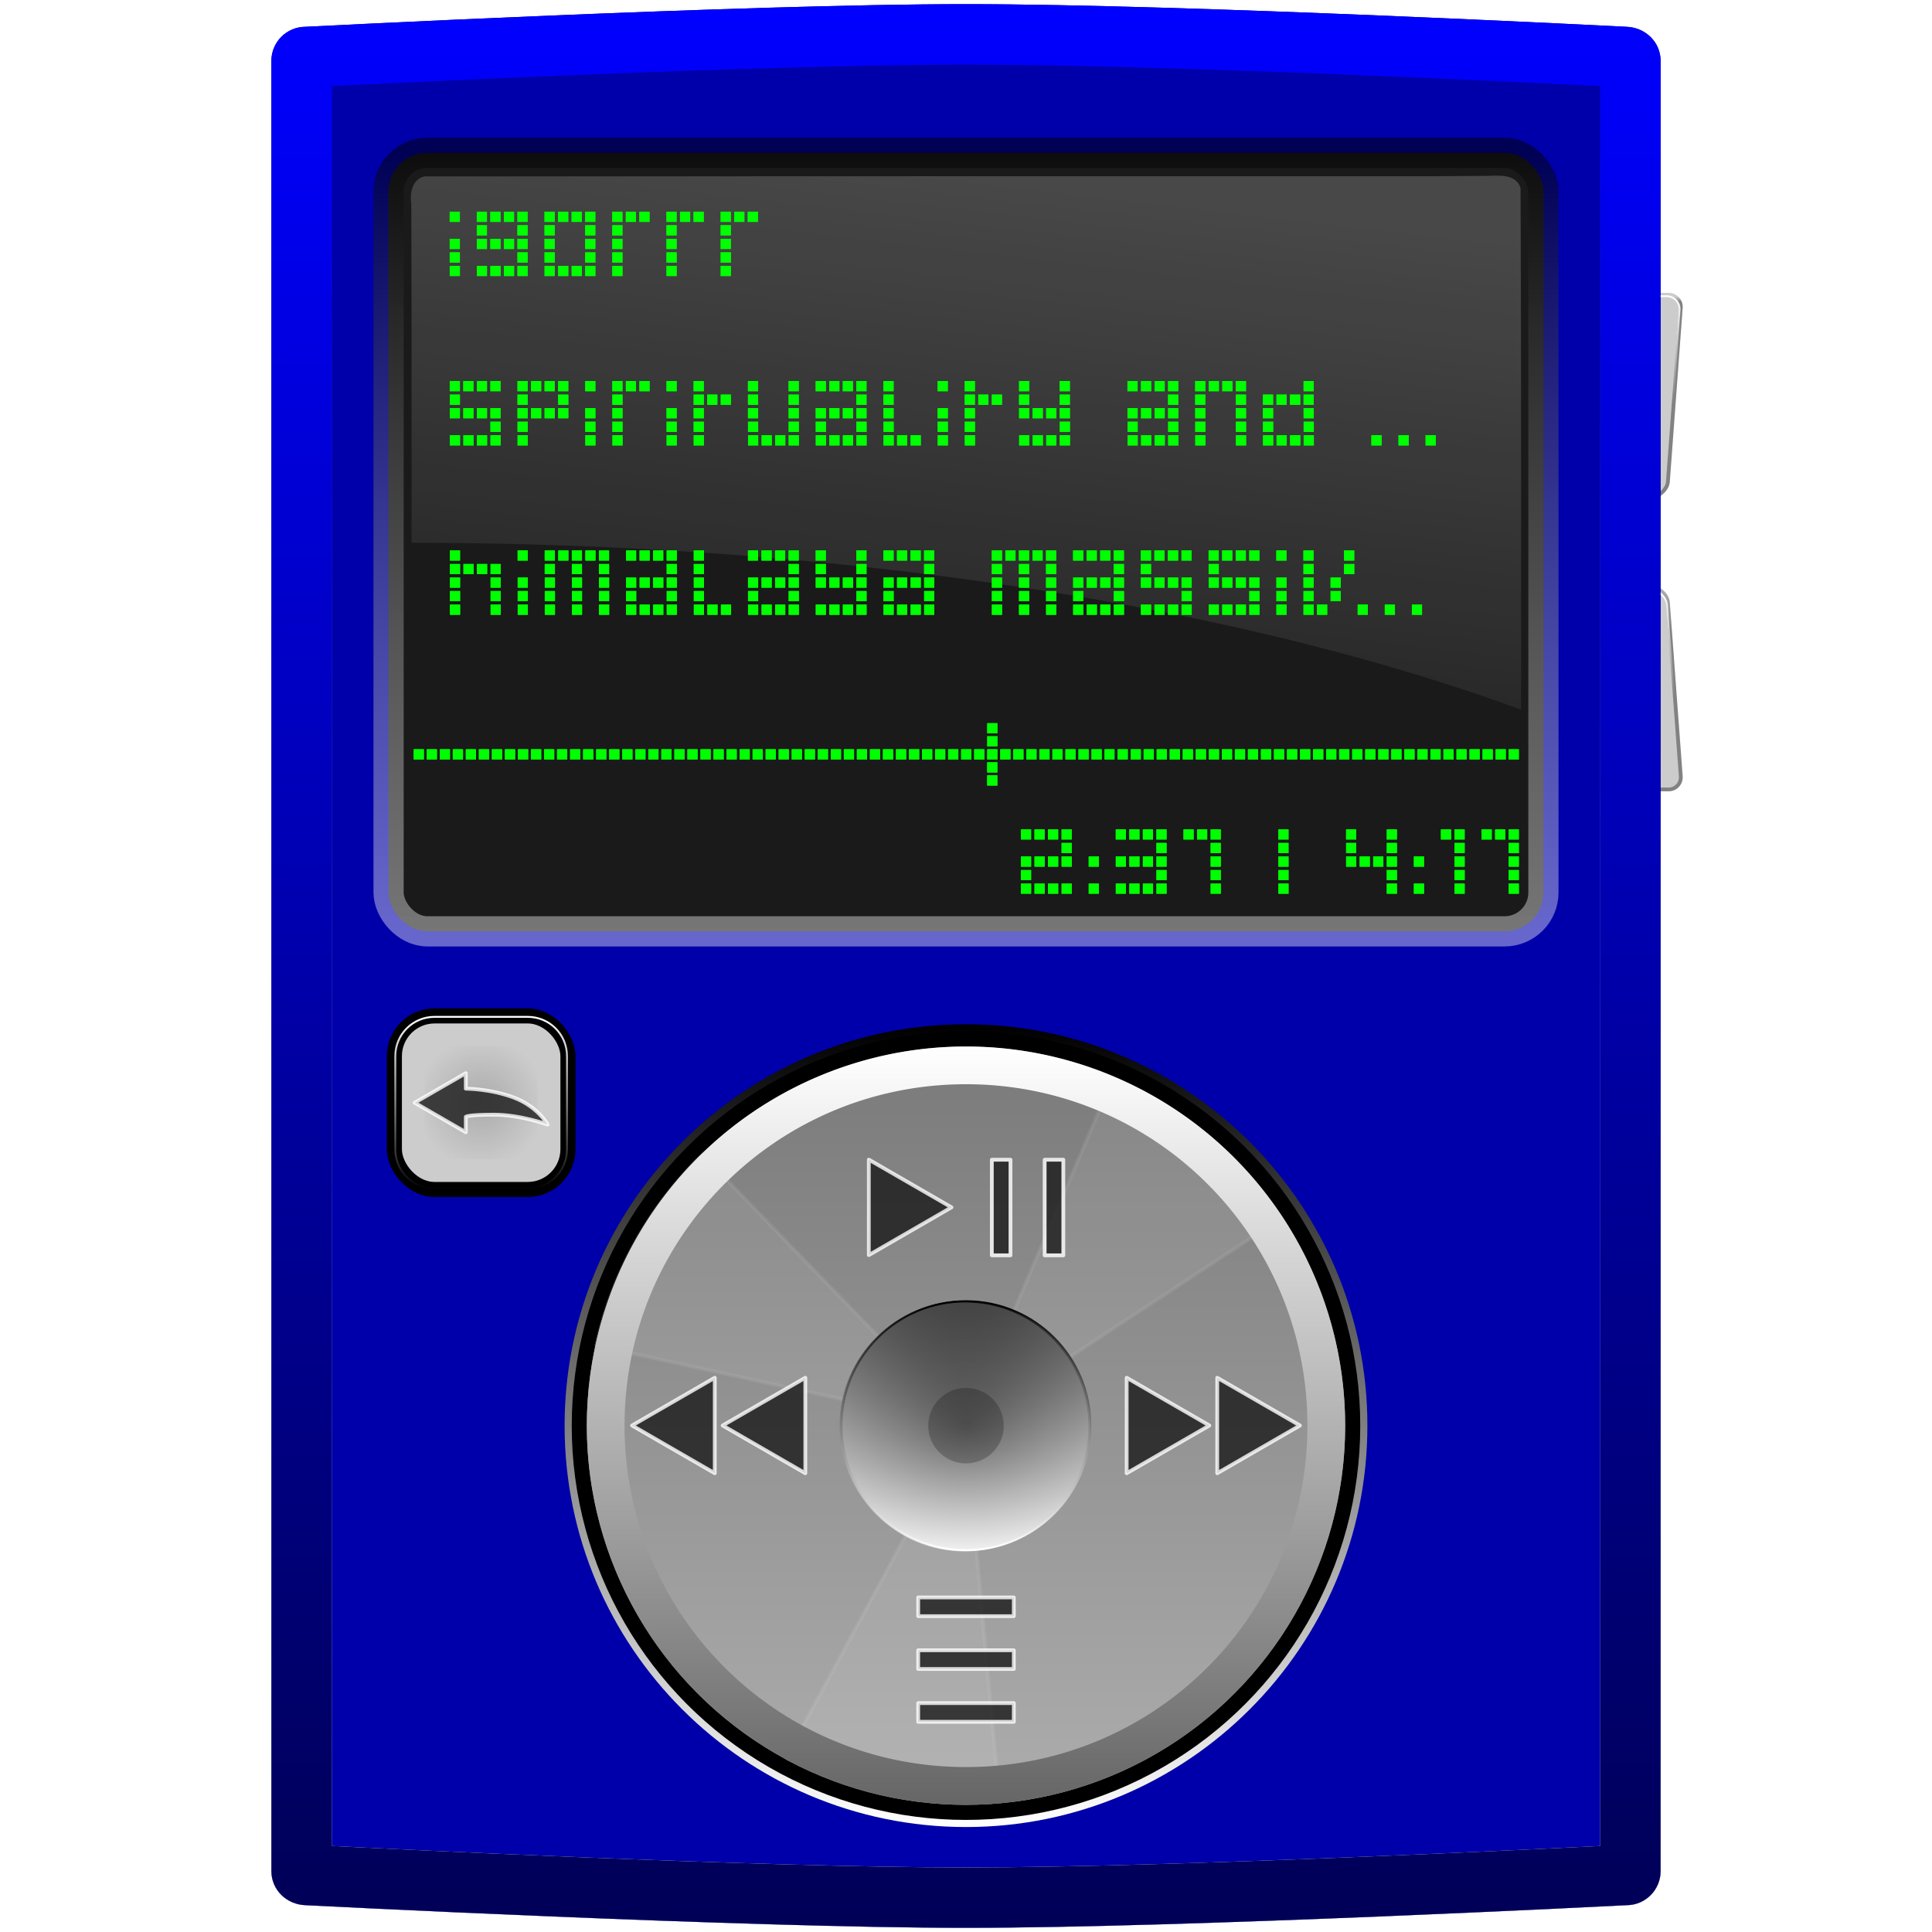 <?xml version="1.0" encoding="UTF-8" standalone="no"?>
<!-- Created with Inkscape (http://www.inkscape.org/) -->

<svg
   width="512"
   height="512"
   viewBox="0 0 135.467 135.467"
   version="1.1"
   id="svg5"
   inkscape:version="1.4.1 (93de688d07, 2025-03-30)"
   sodipodi:docname="multimedia-player.svg"
   xmlns:inkscape="http://www.inkscape.org/namespaces/inkscape"
   xmlns:sodipodi="http://sodipodi.sourceforge.net/DTD/sodipodi-0.dtd"
   xmlns:xlink="http://www.w3.org/1999/xlink"
   xmlns="http://www.w3.org/2000/svg"
   xmlns:svg="http://www.w3.org/2000/svg">
  <sodipodi:namedview
     id="namedview7"
     pagecolor="#242424"
     bordercolor="#666666"
     borderopacity="1"
     inkscape:showpageshadow="0"
     inkscape:pageopacity="0"
     inkscape:pagecheckerboard="1"
     inkscape:deskcolor="#000000"
     inkscape:document-units="px"
     showgrid="false"
     inkscape:zoom="0.90722658"
     inkscape:cx="270.60495"
     inkscape:cy="190.13993"
     inkscape:window-width="3256"
     inkscape:window-height="1080"
     inkscape:window-x="1864"
     inkscape:window-y="0"
     inkscape:window-maximized="0"
     inkscape:current-layer="layer1" />
  <defs
     id="defs2">
    <linearGradient
       id="linearGradient32"
       inkscape:collect="always">
      <stop
         style="stop-color:#ffffff;stop-opacity:1;"
         offset="0"
         id="stop32" />
      <stop
         style="stop-color:#ffffff;stop-opacity:0;"
         offset="0.217"
         id="stop33" />
      <stop
         style="stop-color:#ffffff;stop-opacity:0;"
         offset="0.593"
         id="stop37" />
      <stop
         style="stop-color:#ffffff;stop-opacity:1;"
         offset="0.596"
         id="stop34" />
      <stop
         style="stop-color:#ffffff;stop-opacity:0;"
         offset="0.817"
         id="stop35" />
    </linearGradient>
    <linearGradient
       id="linearGradient13"
       inkscape:collect="always">
      <stop
         style="stop-color:#000000;stop-opacity:0;"
         offset="0"
         id="stop14" />
      <stop
         style="stop-color:#000000;stop-opacity:1;"
         offset="0.01"
         id="stop13" />
      <stop
         style="stop-color:#000000;stop-opacity:1;"
         offset="0.44"
         id="stop19" />
      <stop
         style="stop-color:#000000;stop-opacity:0;"
         offset="0.53"
         id="stop22" />
      <stop
         style="stop-color:#000000;stop-opacity:1;"
         offset="0.673"
         id="stop23" />
    </linearGradient>
    <linearGradient
       id="linearGradient115"
       inkscape:collect="always">
      <stop
         style="stop-color:#000000;stop-opacity:1;"
         offset="0"
         id="stop115" />
      <stop
         style="stop-color:#ffffff;stop-opacity:1;"
         offset="1"
         id="stop116" />
    </linearGradient>
    <linearGradient
       id="linearGradient112"
       inkscape:collect="always">
      <stop
         style="stop-color:#7a7a7a;stop-opacity:1;"
         offset="0"
         id="stop111" />
      <stop
         style="stop-color:#adadad;stop-opacity:1;"
         offset="1"
         id="stop112" />
    </linearGradient>
    <linearGradient
       id="linearGradient110"
       inkscape:collect="always">
      <stop
         style="stop-color:#000000;stop-opacity:1;"
         offset="0"
         id="stop109" />
      <stop
         style="stop-color:#ffffff;stop-opacity:1;"
         offset="1"
         id="stop110" />
    </linearGradient>
    <linearGradient
       id="linearGradient106"
       inkscape:collect="always">
      <stop
         style="stop-color:#000000;stop-opacity:1;"
         offset="0"
         id="stop106" />
      <stop
         style="stop-color:#ffffff;stop-opacity:1;"
         offset="1"
         id="stop107" />
    </linearGradient>
    <linearGradient
       id="linearGradient98"
       inkscape:collect="always">
      <stop
         style="stop-color:#000000;stop-opacity:1;"
         offset="0"
         id="stop98" />
      <stop
         style="stop-color:#000000;stop-opacity:0;"
         offset="1"
         id="stop99" />
    </linearGradient>
    <linearGradient
       id="linearGradient24"
       inkscape:collect="always">
      <stop
         style="stop-color:#000000;stop-opacity:1;"
         offset="0"
         id="stop24" />
      <stop
         style="stop-color:#ffffff;stop-opacity:1;"
         offset="1"
         id="stop25" />
    </linearGradient>
    <linearGradient
       id="linearGradient17"
       inkscape:collect="always">
      <stop
         style="stop-color:#ffffff;stop-opacity:1;"
         offset="0"
         id="stop17" />
      <stop
         style="stop-color:#ffffff;stop-opacity:0;"
         offset="1"
         id="stop18" />
    </linearGradient>
    <linearGradient
       id="linearGradient11"
       inkscape:collect="always">
      <stop
         style="stop-color:#999999;stop-opacity:1;"
         offset="0"
         id="stop11" />
      <stop
         style="stop-color:#cccccc;stop-opacity:1;"
         offset="1"
         id="stop12" />
    </linearGradient>
    <linearGradient
       id="linearGradient9"
       inkscape:collect="always">
      <stop
         style="stop-color:#666666;stop-opacity:1;"
         offset="0"
         id="stop9" />
      <stop
         style="stop-color:#ffffff;stop-opacity:1;"
         offset="1"
         id="stop10" />
    </linearGradient>
    <linearGradient
       id="linearGradient137"
       inkscape:collect="always">
      <stop
         style="stop-color:#000000;stop-opacity:0.5;"
         offset="0"
         id="stop137" />
      <stop
         style="stop-color:#ffffff;stop-opacity:0.4;"
         offset="1"
         id="stop138" />
    </linearGradient>
    <inkscape:path-effect
       effect="fillet_chamfer"
       id="path-effect126"
       is_visible="true"
       lpeversion="1"
       nodesatellites_param="F,0,0,1,0,0,0,1 @ F,0,0,1,0,0,0,1 @ F,0,1,1,0,1.058,0,1 @ F,0,1,1,0,1.058,0,1 @ F,0,0,1,0,0,0,1 @ F,0,1,1,0,1.058,0,1 @ F,0,1,1,0,1.058,0,1"
       radius="4"
       unit="px"
       method="auto"
       mode="F"
       chamfer_steps="1"
       flexible="false"
       use_knot_distance="true"
       apply_no_radius="true"
       apply_with_radius="true"
       only_selected="true"
       hide_knots="false" />
    <linearGradient
       id="linearGradient20"
       inkscape:collect="always">
      <stop
         style="stop-color:#000056;stop-opacity:1;"
         offset="0"
         id="stop20" />
      <stop
         style="stop-color:#0000ff;stop-opacity:1;"
         offset="1"
         id="stop21" />
    </linearGradient>
    <linearGradient
       id="linearGradient15"
       inkscape:collect="always">
      <stop
         style="stop-color:#ffffff;stop-opacity:1;"
         offset="0"
         id="stop15" />
      <stop
         style="stop-color:#ffffff;stop-opacity:0;"
         offset="1"
         id="stop16" />
    </linearGradient>
    <linearGradient
       id="linearGradient3"
       inkscape:collect="always">
      <stop
         style="stop-color:#292929;stop-opacity:1;"
         offset="0"
         id="stop4" />
      <stop
         style="stop-color:#d0d0d0;stop-opacity:1;"
         offset="1"
         id="stop3" />
    </linearGradient>
    <radialGradient
       inkscape:collect="always"
       xlink:href="#linearGradient3"
       id="radialGradient4"
       cx="67.733"
       cy="102.081"
       fx="67.733"
       fy="102.081"
       r="8.727"
       gradientUnits="userSpaceOnUse"
       gradientTransform="translate(0,-2.117)" />
    <linearGradient
       inkscape:collect="always"
       xlink:href="#linearGradient15"
       id="linearGradient16"
       x1="191.03"
       y1="0.505"
       x2="185.413"
       y2="48.924"
       gradientUnits="userSpaceOnUse"
       gradientTransform="translate(-123.297,11.809)" />
    <clipPath
       clipPathUnits="userSpaceOnUse"
       id="clipPath19">
      <path
         style="baseline-shift:baseline;display:inline;overflow:visible;vector-effect:none;fill:#0000aa;stroke-width:1;stroke-linecap:round;stroke-linejoin:round;stroke-miterlimit:12;paint-order:markers stroke fill;enable-background:accumulate;stop-color:#000000"
         d="m 138.353,-4.632 c 0,0 30.863,-1.587 46.307,-1.587 15.445,0 46.307,1.587 46.307,1.587 1.328,0.046 2.399,1.07 2.399,2.399 V 124.68 c 0,1.329 -1.07,2.399 -2.399,2.399 0,0 -30.863,1.587 -46.307,1.587 -15.445,0 -46.307,-1.587 -46.307,-1.587 -1.328,-0.045 -2.399,-1.07 -2.399,-2.399 V -2.233 c 0,-1.329 1.07,-2.399 2.399,-2.399 z"
         id="path20" />
    </clipPath>
    <linearGradient
       inkscape:collect="always"
       xlink:href="#linearGradient20"
       id="linearGradient21"
       x1="184.66"
       y1="128.666"
       x2="184.66"
       y2="-6.219"
       gradientUnits="userSpaceOnUse" />
    <linearGradient
       inkscape:collect="always"
       xlink:href="#linearGradient137"
       id="linearGradient138"
       x1="67.733"
       y1="10.712"
       x2="67.733"
       y2="65.304"
       gradientUnits="userSpaceOnUse" />
    <linearGradient
       inkscape:collect="always"
       xlink:href="#linearGradient9"
       id="linearGradient10"
       x1="149.538"
       y1="109.666"
       x2="149.538"
       y2="56.495"
       gradientUnits="userSpaceOnUse"
       gradientTransform="translate(-81.805,16.883)" />
    <linearGradient
       inkscape:collect="always"
       xlink:href="#linearGradient112"
       id="linearGradient12"
       x1="-28.362"
       y1="67.733"
       x2="-28.362"
       y2="120.905"
       gradientUnits="userSpaceOnUse"
       gradientTransform="translate(96.095,5.645)" />
    <clipPath
       clipPathUnits="userSpaceOnUse"
       id="clipPath15">
      <path
         id="path15"
         style="display:inline;opacity:1;fill:#0000aa;stroke-width:8.467;stroke-linecap:round;stroke-linejoin:round;stroke-miterlimit:12;paint-order:markers stroke fill"
         d="m 138.353,-4.632 c 0,0 30.863,-1.587 46.307,-1.587 15.445,0 46.307,1.587 46.307,1.587 1.328,0.046 2.399,1.07 2.399,2.399 V 124.68 c 0,1.329 -1.07,2.399 -2.399,2.399 0,0 -30.863,1.587 -46.307,1.587 -15.445,0 -46.307,-1.587 -46.307,-1.587 -1.328,-0.045 -2.399,-1.07 -2.399,-2.399 V -2.233 c 0,-1.329 1.07,-2.399 2.399,-2.399 z"
         sodipodi:nodetypes="szsssszssss" />
    </clipPath>
    <filter
       inkscape:collect="always"
       style="color-interpolation-filters:sRGB"
       id="filter15"
       x="-0.098"
       y="-0.071"
       width="1.197"
       height="1.142">
      <feGaussianBlur
         inkscape:collect="always"
         stdDeviation="3.995"
         id="feGaussianBlur15" />
    </filter>
    <linearGradient
       inkscape:collect="always"
       xlink:href="#linearGradient17"
       id="linearGradient18"
       x1="184.66"
       y1="128.666"
       x2="184.66"
       y2="-6.219"
       gradientUnits="userSpaceOnUse" />
    <linearGradient
       inkscape:collect="always"
       xlink:href="#linearGradient24"
       id="linearGradient25"
       x1="147.541"
       y1="70.732"
       x2="147.541"
       y2="127.021"
       gradientUnits="userSpaceOnUse"
       gradientTransform="translate(-79.808,1.088)" />
    <filter
       inkscape:collect="always"
       style="color-interpolation-filters:sRGB"
       id="filter97"
       x="-0.192"
       y="-0.192"
       width="1.384"
       height="1.384">
      <feGaussianBlur
         inkscape:collect="always"
         stdDeviation="0.64"
         id="feGaussianBlur97" />
    </filter>
    <radialGradient
       inkscape:collect="always"
       xlink:href="#linearGradient98"
       id="radialGradient99"
       cx="10.789"
       cy="76.735"
       fx="10.789"
       fy="76.735"
       r="4.558"
       gradientTransform="matrix(1,0,0,0.999,22.948,0.68)"
       gradientUnits="userSpaceOnUse" />
    <clipPath
       clipPathUnits="userSpaceOnUse"
       id="clipPath101">
      <circle
         style="opacity:1;fill:url(#linearGradient101);fill-opacity:1;stroke:none;stroke-width:1.058;stroke-linecap:round;stroke-linejoin:round;stroke-miterlimit:12;stroke-dasharray:none;stroke-opacity:1;paint-order:markers stroke fill"
         id="circle101"
         cx="144.55"
         cy="101.522"
         r="26.586" />
    </clipPath>
    <linearGradient
       inkscape:collect="always"
       xlink:href="#linearGradient11"
       id="linearGradient101"
       gradientUnits="userSpaceOnUse"
       gradientTransform="translate(172.912,7.203)"
       x1="-28.362"
       y1="67.733"
       x2="-28.362"
       y2="120.905" />
    <filter
       inkscape:collect="always"
       style="color-interpolation-filters:sRGB"
       id="filter101"
       x="-0.2"
       y="-0.189"
       width="1.401"
       height="1.379">
      <feGaussianBlur
         inkscape:collect="always"
         stdDeviation="3.97"
         id="feGaussianBlur101" />
    </filter>
    <filter
       inkscape:collect="always"
       style="color-interpolation-filters:sRGB"
       id="filter105"
       x="-0.768"
       y="-0.768"
       width="2.536"
       height="2.536">
      <feGaussianBlur
         inkscape:collect="always"
         stdDeviation="1.693"
         id="feGaussianBlur105" />
    </filter>
    <linearGradient
       inkscape:collect="always"
       xlink:href="#linearGradient106"
       id="linearGradient107"
       x1="67.733"
       y1="91.237"
       x2="67.733"
       y2="108.691"
       gradientUnits="userSpaceOnUse" />
    <linearGradient
       inkscape:collect="always"
       xlink:href="#linearGradient106"
       id="linearGradient108"
       gradientUnits="userSpaceOnUse"
       x1="67.733"
       y1="91.237"
       x2="67.733"
       y2="108.691"
       gradientTransform="translate(-0.075,0.023)" />
    <linearGradient
       inkscape:collect="always"
       xlink:href="#linearGradient110"
       id="linearGradient109"
       x1="143.519"
       y1="84.602"
       x2="143.519"
       y2="102.187"
       gradientUnits="userSpaceOnUse"
       gradientTransform="translate(-75.861,6.592)" />
    <linearGradient
       inkscape:collect="always"
       xlink:href="#linearGradient115"
       id="linearGradient116"
       x1="11.001"
       y1="85.49"
       x2="11.001"
       y2="73.32"
       gradientUnits="userSpaceOnUse"
       gradientTransform="translate(22.736,-2.086)" />
    <filter
       inkscape:collect="always"
       style="color-interpolation-filters:sRGB"
       id="filter221"
       x="-0.006"
       y="-0.01"
       width="1.012"
       height="1.02">
      <feGaussianBlur
         inkscape:collect="always"
         stdDeviation="0.201"
         id="feGaussianBlur221" />
    </filter>
    <clipPath
       clipPathUnits="userSpaceOnUse"
       id="clipPath6">
      <path
         style="font-variation-settings:'opsz' 32;baseline-shift:baseline;display:inline;overflow:visible;vector-effect:none;fill:#cccccc;stroke-width:1;stroke-linecap:round;stroke-linejoin:round;stroke-miterlimit:12;paint-order:markers stroke fill;enable-background:accumulate;stop-color:#000000"
         d="m 127.296,19.758 v 34.954 h 5.328 a 0.983,0.983 0 0 0 0.98,-1.055 l -0.902,-12.191 c -0.043,-0.583 -0.567,-1.039 -1.117,-1.229 -1.243,-0.43 -2.136,-1.611 -2.136,-3.001 0,-1.39 0.893,-2.571 2.136,-3.001 0.55,-0.19 1.074,-0.646 1.117,-1.229 l 0.902,-12.192 a 0.983,0.983 0 0 0 -0.98,-1.055 z"
         id="path7" />
    </clipPath>
    <filter
       inkscape:collect="always"
       style="color-interpolation-filters:sRGB"
       id="filter7"
       x="-0.074"
       y="-0.01"
       width="1.148"
       height="1.02">
      <feGaussianBlur
         inkscape:collect="always"
         stdDeviation="0.145"
         id="feGaussianBlur7" />
    </filter>
    <linearGradient
       inkscape:collect="always"
       xlink:href="#linearGradient13"
       id="linearGradient14"
       x1="132.623"
       y1="20.022"
       x2="132.623"
       y2="54.713"
       gradientUnits="userSpaceOnUse" />
    <clipPath
       clipPathUnits="userSpaceOnUse"
       id="clipPath29">
      <path
         id="path29"
         style="font-variation-settings:'opsz' 32;opacity:1;fill:#cccccc;fill-opacity:1;stroke:none;stroke-width:8.467;stroke-linecap:round;stroke-linejoin:round;stroke-miterlimit:12;stroke-dasharray:none;stroke-opacity:1;paint-order:markers stroke fill"
         d="M 133.373,20.531 V 55.486 h 4.797 a 0.983,0.983 0 0 0 0.98,-1.055 l -0.902,-12.191 c -0.043,-0.583 -0.567,-1.039 -1.117,-1.229 -1.243,-0.43 -2.136,-1.612 -2.136,-3.001 0,-1.39 0.893,-2.57 2.136,-3.001 0.55,-0.19 1.074,-0.646 1.117,-1.229 l 0.902,-12.192 a 0.983,0.983 0 0 0 -0.98,-1.056 z" />
    </clipPath>
    <filter
       inkscape:collect="always"
       style="color-interpolation-filters:sRGB"
       id="filter29"
       x="-0.435"
       y="-0.053"
       width="1.871"
       height="1.105">
      <feGaussianBlur
         inkscape:collect="always"
         stdDeviation="0.768"
         id="feGaussianBlur29" />
    </filter>
    <linearGradient
       inkscape:collect="always"
       xlink:href="#linearGradient32"
       id="linearGradient33"
       x1="115.721"
       y1="20.701"
       x2="115.935"
       y2="55.151"
       gradientUnits="userSpaceOnUse" />
    <filter
       inkscape:collect="always"
       style="color-interpolation-filters:sRGB"
       id="filter37"
       x="-0.045"
       y="-0.005"
       width="1.09"
       height="1.011">
      <feGaussianBlur
         inkscape:collect="always"
         stdDeviation="0.079"
         id="feGaussianBlur37" />
    </filter>
  </defs>
  <g
     inkscape:label="Layer 1"
     inkscape:groupmode="layer"
     id="layer1">
    <path
       id="rect126"
       style="font-variation-settings:'opsz' 32;opacity:1;fill:#cccccc;fill-opacity:1;stroke:none;stroke-width:8.467;stroke-linecap:round;stroke-linejoin:round;stroke-miterlimit:12;stroke-dasharray:none;stroke-opacity:1;paint-order:markers stroke fill"
       d="m 111.675,20.531 v 34.954 h 5.328 a 0.983,0.983 0 0 0 0.98,-1.055 l -0.902,-12.191 c -0.043,-0.583 -0.567,-1.039 -1.117,-1.229 -1.243,-0.43 -2.136,-1.611 -2.136,-3.001 0,-1.39 0.893,-2.571 2.136,-3.001 0.55,-0.19 1.074,-0.646 1.117,-1.229 l 0.902,-12.192 a 0.983,0.983 0 0 0 -0.98,-1.055 z"
       sodipodi:nodetypes="ccccsccc" />
    <path
       id="rect1"
       style="display:inline;opacity:1;fill:#0000aa;stroke-width:8.467;stroke-linecap:round;stroke-linejoin:round;stroke-miterlimit:12;paint-order:markers stroke fill"
       d="m 21.426,1.878 c 0,0 30.863,-1.587 46.307,-1.587 15.445,0 46.307,1.587 46.307,1.587 1.328,0.046 2.399,1.07 2.399,2.399 V 131.189 c 0,1.329 -1.07,2.399 -2.399,2.399 0,0 -30.863,1.587 -46.307,1.587 -15.445,0 -46.307,-1.587 -46.307,-1.587 -1.328,-0.045 -2.399,-1.07 -2.399,-2.399 V 4.277 c 0,-1.329 1.07,-2.399 2.399,-2.399 z"
       sodipodi:nodetypes="szsssszssss"
       sodipodi:insensitive="true" />
    <rect
       style="opacity:1;fill:#1a1a1a;fill-opacity:1;stroke-width:2.117;stroke-linecap:round;stroke-linejoin:round;stroke-miterlimit:12;paint-order:markers stroke fill;stroke:url(#linearGradient138);stroke-dasharray:none"
       id="rect2"
       width="80.975"
       height="54.592"
       x="27.246"
       y="10.712"
       ry="2.723" />
    <path
       id="path23"
       style="baseline-shift:baseline;display:inline;overflow:visible;mix-blend-mode:overlay;vector-effect:none;fill:url(#linearGradient25);stroke-linecap:round;stroke-linejoin:round;stroke-miterlimit:12;paint-order:markers stroke fill;enable-background:accumulate;stop-color:#000000"
       d="m 67.733,71.82 c -15.525,0 -28.145,12.617 -28.145,28.142 0,15.526 12.619,28.145 28.145,28.145 15.526,0 28.145,-12.619 28.145,-28.145 0,-15.526 -12.619,-28.142 -28.145,-28.142 z m 0,2.058 c 14.412,9e-5 26.086,11.672 26.086,26.084 1.9e-4,14.413 -11.674,26.088 -26.086,26.088 -14.413,-8e-5 -26.086,-11.673 -26.086,-26.086 8e-5,-14.412 11.673,-26.086 26.086,-26.086 z" />
    <circle
       style="opacity:1;fill:#cccccc;fill-opacity:1;stroke:#000000;stroke-width:2.117;stroke-linecap:round;stroke-linejoin:round;stroke-miterlimit:12;stroke-dasharray:none;stroke-opacity:1;paint-order:markers stroke fill"
       id="path2"
       cx="67.733"
       cy="99.964"
       r="26.586" />
    <circle
       style="display:inline;opacity:1;fill:url(#linearGradient12);fill-opacity:1;stroke:none;stroke-width:1.058;stroke-linecap:round;stroke-linejoin:round;stroke-miterlimit:12;stroke-dasharray:none;stroke-opacity:1;paint-order:markers stroke fill"
       id="circle10"
       cx="67.733"
       cy="99.964"
       r="26.586" />
    <path
       id="rect99"
       clip-path="url(#clipPath101)"
       style="display:inline;opacity:0.28;mix-blend-mode:normal;fill:#ffffff;stroke:#ffffff;stroke-width:0.265;stroke-linecap:round;stroke-linejoin:round;stroke-miterlimit:12;paint-order:markers stroke fill;filter:url(#filter101)"
       inkscape:transform-center-x="-14.737141"
       inkscape:transform-center-y="-16.224651"
       d="m 154.967,77.062 -10.417,24.483 22.231,-14.603 A 26.586,26.586 0 0 0 154.967,77.062 Z m -10.417,24.483 -12.622,23.375 a 26.586,26.586 0 0 0 12.622,3.187 26.586,26.586 0 0 0 2.446,-0.113 z m 0,0 -18.5,-19.117 a 26.586,26.586 0 0 0 -7.482,13.458 z"
       transform="translate(-76.892,-1.558)"
       inkscape:label="button-ref" />
    <rect
       style="display:inline;opacity:1;fill:#cccccc;fill-opacity:1;stroke:#000000;stroke-width:1.058;stroke-linecap:round;stroke-linejoin:round;stroke-miterlimit:12;stroke-dasharray:none;stroke-opacity:1;paint-order:markers stroke fill"
       id="rect3"
       width="12.171"
       height="12.171"
       x="27.652"
       y="71.233"
       ry="2.821" />
    <circle
       style="display:inline;opacity:1;fill:url(#radialGradient4);stroke:url(#linearGradient107);stroke-width:0.132;stroke-linecap:round;stroke-linejoin:round;stroke-miterlimit:12;stroke-dasharray:none;paint-order:markers stroke fill"
       id="path3"
       cx="67.733"
       cy="99.964"
       r="8.727" />
    <path
       id="rect97"
       style="display:inline;opacity:0.402;fill:url(#radialGradient99);stroke:none;stroke-width:1.058;stroke-linecap:round;stroke-linejoin:round;stroke-miterlimit:12;stroke-dasharray:none;paint-order:markers stroke fill;filter:url(#filter97)"
       d="m 35.938,73.344 c -1.938,0.046 -3.889,-0.094 -5.818,0.096 -0.668,0.654 -0.248,1.702 -0.346,2.531 0.029,1.662 -0.11,3.347 0.113,4.993 0.663,0.638 1.696,0.198 2.514,0.314 1.66,-0.035 3.344,0.114 4.987,-0.111 0.634,-0.668 0.196,-1.696 0.313,-2.516 -0.016,-1.651 0.072,-3.311 -0.084,-4.954 -0.376,-0.513 -1.135,-0.352 -1.68,-0.352 z" />
    <path
       id="path4"
       style="opacity:0.8;fill:#1a1a1a;fill-opacity:1;stroke-width:0.265;stroke-linecap:round;stroke-linejoin:round;stroke-miterlimit:12;paint-order:markers stroke fill;stroke:#ffffff;stroke-opacity:1;stroke-dasharray:none"
       inkscape:transform-center-x="0.59755311"
       d="m 32.663,75.249 -3.585,2.07 3.585,2.07 v -1.086 c 0.011,-0.009 0.212,-0.145 1.981,-0.145 1.826,0 3.754,0.692 3.754,0.692 0,0 -0.675,-1.248 -2.346,-1.883 C 34.38,76.332 32.663,76.335 32.663,76.335 Z"
       sodipodi:nodetypes="ccccscccc" />
    <path
       id="path10"
       clip-path="url(#clipPath15)"
       style="baseline-shift:baseline;display:inline;overflow:visible;mix-blend-mode:overlay;vector-effect:none;fill:url(#linearGradient18);stroke-linecap:round;stroke-linejoin:round;stroke-miterlimit:12;paint-order:markers stroke fill;filter:url(#filter15);enable-background:accumulate;stop-color:#000000"
       d="m 184.66,-6.219 c -15.445,0 -46.307,1.587 -46.307,1.587 -1.329,0 -2.399,1.07 -2.399,2.399 V 124.68 c 0,1.329 1.071,2.353 2.399,2.399 0,0 30.862,1.587 46.307,1.587 15.445,0 46.307,-1.587 46.307,-1.587 1.329,0 2.399,-1.07 2.399,-2.399 V -2.233 c 0,-1.329 -1.071,-2.353 -2.399,-2.399 0,0 -30.862,-1.587 -46.307,-1.587 z m 0,4.233 c 14.449,0 41.821,1.374 44.472,1.508 V 122.926 c -2.651,0.134 -30.023,1.507 -44.472,1.507 -14.449,0 -41.822,-1.373 -44.473,-1.507 V -0.478 c 2.651,-0.134 30.024,-1.508 44.473,-1.508 z"
       transform="translate(-116.927,6.51)"
       inkscape:label="inner-light" />
    <path
       id="path5"
       clip-path="url(#clipPath6)"
       style="font-variation-settings:'opsz' 32;baseline-shift:baseline;display:inline;overflow:visible;opacity:0.6;mix-blend-mode:normal;vector-effect:none;fill:url(#linearGradient14);stroke-linecap:round;stroke-linejoin:round;stroke-miterlimit:12;paint-order:markers stroke fill;filter:url(#filter7);enable-background:accumulate;stop-color:#000000"
       transform="translate(-15.62,0.773)"
       d="m 129.414,19.494 c -0.146,-5.59e-4 -0.265,0.117 -0.266,0.264 l 0.529,0.264 h 2.946 c 0.422,0 0.748,0.351 0.717,0.772 l -0.903,12.191 c -0.032,0.436 -0.464,0.836 -0.939,1 -1.348,0.467 -2.314,1.747 -2.314,3.25 0,1.503 0.966,2.786 2.314,3.252 0.475,0.165 0.907,0.562 0.939,0.998 l 0.903,12.192 c 0.031,0.42 -0.296,0.772 -0.717,0.772 h -2.946 l -0.529,0.266 c 5.8e-4,0.146 0.119,0.264 0.266,0.264 h 3.209 c 0.721,0 1.298,-0.621 1.244,-1.34 l -0.9,-12.192 c -0.054,-0.73 -0.671,-1.243 -1.295,-1.459 -1.139,-0.394 -1.959,-1.475 -1.959,-2.752 0,-1.276 0.82,-2.356 1.959,-2.75 0.624,-0.216 1.241,-0.731 1.295,-1.461 l 0.9,-12.192 c 0.053,-0.719 -0.523,-1.338 -1.244,-1.338 z"
       sodipodi:nodetypes="cccsccsssccscccsccsssccsc"
       sodipodi:insensitive="true" />
    <path
       id="path27"
       style="font-variation-settings:'opsz' 32;display:inline;opacity:0.664;mix-blend-mode:normal;fill:#000000;fill-opacity:1;stroke:none;stroke-width:8.467;stroke-linecap:round;stroke-linejoin:round;stroke-miterlimit:12;stroke-dasharray:none;stroke-opacity:1;paint-order:markers stroke fill;filter:url(#filter29)"
       d="m 133.373,20.531 v 34.954 h 4.234 V 41.25 c -0.148,-0.101 -0.311,-0.183 -0.476,-0.24 -1.243,-0.43 -2.136,-1.612 -2.136,-3.001 0,-1.39 0.893,-2.57 2.136,-3.001 0.165,-0.057 0.328,-0.138 0.476,-0.24 V 20.531 Z"
       clip-path="url(#clipPath29)"
       transform="translate(-21.167)"
       inkscape:label="case-button-shadow" />
    <path
       id="path31"
       style="font-variation-settings:'opsz' 32;baseline-shift:baseline;display:inline;overflow:visible;vector-effect:none;fill:url(#linearGradient33);stroke-width:1;stroke-linecap:round;stroke-linejoin:round;stroke-miterlimit:12;paint-order:markers stroke fill;enable-background:accumulate;stop-color:#000000;filter:url(#filter37)"
       d="m 114.321,20.704 0.129,0.13 h 2.422 c 0.484,3e-6 0.863,0.407 0.827,0.89 l -0.878,11.893 c -0.037,0.497 -0.504,0.915 -1.004,1.088 -1.264,0.437 -2.17,1.638 -2.17,3.049 0,1.411 0.907,3.142 2.17,3.579 0.5,0.173 0.967,0.589 1.004,1.086 l 0.878,11.893 c 0.036,0.483 -0.343,0.892 -0.827,0.892 h -2.422 l -0.129,0.129 h 2.551 c 0.557,2.7e-5 0.998,-0.474 0.957,-1.029 l -0.88,-11.892 c -0.042,-0.569 -0.553,-1.014 -1.089,-1.199 -1.213,-0.42 -2.084,-2.101 -2.084,-3.457 0,-1.356 0.871,-2.508 2.084,-2.927 0.536,-0.186 1.048,-0.631 1.09,-1.199 l 0.88,-11.893 c 0.041,-0.556 -0.399,-1.03 -0.957,-1.03 z"
       sodipodi:nodetypes="cccccsssccscccccssscccc" />
    <path
       style="baseline-shift:baseline;display:inline;overflow:visible;mix-blend-mode:normal;vector-effect:none;fill:url(#linearGradient21);stroke-linecap:round;stroke-linejoin:round;stroke-miterlimit:12;paint-order:markers stroke fill;enable-background:accumulate;stop-color:#000000"
       d="m 184.66,-10.453 c -15.735,0 -46.525,1.594 -46.525,1.594 l 0.219,-0.006 c -3.601,0 -6.633,3.032 -6.633,6.633 V 124.68 c 0,3.602 3.064,6.513 6.486,6.631 0.128,0.007 30.751,1.59 46.453,1.59 15.735,0 46.525,-1.594 46.525,-1.594 l -0.219,0.006 c 3.601,0 6.633,-3.032 6.633,-6.633 V -2.232 c 0,-3.601 -3.061,-6.511 -6.482,-6.631 h -0.004 c -0.128,-0.007 -30.751,-1.59 -46.453,-1.59 z m 0,8.467 c 14.449,0 41.822,1.374 44.473,1.508 V 122.926 c -2.651,0.134 -30.024,1.508 -44.473,1.508 -14.449,0 -41.822,-1.374 -44.473,-1.508 V -0.479 c 2.651,-0.134 30.024,-1.508 44.473,-1.508 z"
       id="path18"
       clip-path="url(#clipPath19)"
       transform="translate(-116.927,6.51)"
       inkscape:label="bevel" />
    <path
       id="rect14"
       style="display:inline;opacity:0.2;fill:url(#linearGradient16);stroke-width:8.467;stroke-linecap:round;stroke-linejoin:round;stroke-miterlimit:12;paint-order:markers stroke fill"
       d="m 104.842,12.315 c -0.246,0.003 -0.486,0.016 -0.7,0.018 l -4.121,0.023 c -23.417,-0.007 -46.834,0.003 -70.252,0.014 -0.855,0.187 -1.049,1.166 -0.932,1.909 0.027,7.927 0.022,15.853 0.019,23.78 a 107.75,37.915 0 0 1 77.799,11.702 c 0.004,-12.195 0.014,-24.391 -0.039,-36.583 -0.251,-0.783 -1.037,-0.871 -1.775,-0.863 z" />
    <path
       sodipodi:type="star"
       style="font-variation-settings:'opsz' 32;fill:#1a1a1a;fill-opacity:1;stroke:#ffffff;stroke-width:1.621;stroke-linecap:round;stroke-linejoin:round;stroke-miterlimit:12;stroke-dasharray:none;stroke-opacity:1;paint-order:markers stroke fill;opacity:0.8"
       id="path129"
       inkscape:flatsided="true"
       sodipodi:sides="3"
       sodipodi:cx="-33.392754"
       sodipodi:cy="45.787441"
       sodipodi:r1="23.710869"
       sodipodi:r2="11.855434"
       sodipodi:arg1="0"
       sodipodi:arg2="1.0471976"
       inkscape:rounded="0"
       inkscape:randomized="0"
       d="m -9.682,45.787 -35.566,20.534 0,-41.068 z"
       inkscape:transform-center-x="-0.9677186"
       transform="matrix(0.163,0,0,0.163,68.295,77.193)" />
    <g
       id="g130"
       transform="translate(0.936,1.927)"
       style="display:inline;opacity:0.8;fill:#1a1a1a;fill-opacity:1;stroke:#ffffff;stroke-width:0.265;stroke-dasharray:none;stroke-opacity:1">
      <rect
         style="font-variation-settings:'opsz' 32;opacity:1;fill:#1a1a1a;fill-opacity:1;stroke:#ffffff;stroke-width:0.265;stroke-linecap:round;stroke-linejoin:round;stroke-miterlimit:12;stroke-dasharray:none;stroke-opacity:1;paint-order:markers stroke fill"
         id="rect129"
         width="1.31"
         height="6.705"
         x="68.608"
         y="79.389" />
      <rect
         style="font-variation-settings:'opsz' 32;opacity:1;fill:#1a1a1a;fill-opacity:1;stroke:#ffffff;stroke-width:0.265;stroke-linecap:round;stroke-linejoin:round;stroke-miterlimit:12;stroke-dasharray:none;stroke-opacity:1;paint-order:markers stroke fill"
         id="rect130"
         width="1.31"
         height="6.705"
         x="72.312"
         y="79.389" />
    </g>
    <path
       id="rect131"
       style="font-variation-settings:'opsz' 32;display:inline;fill:#1a1a1a;fill-opacity:1;stroke:#ffffff;stroke-width:0.265;stroke-linecap:round;stroke-linejoin:round;stroke-miterlimit:12;stroke-dasharray:none;stroke-opacity:1;paint-order:markers stroke fill;opacity:0.8"
       d="m 64.381,112.01 v 1.31 h 6.705 v -1.31 z m 0,3.704 v 1.31 h 6.705 v -1.31 z m 0,3.704 v 1.31 h 6.705 v -1.31 z" />
    <path
       sodipodi:type="star"
       style="font-variation-settings:'opsz' 32;display:inline;fill:#1a1a1a;fill-opacity:1;stroke:#ffffff;stroke-width:1.621;stroke-linecap:round;stroke-linejoin:round;stroke-miterlimit:12;stroke-dasharray:none;stroke-opacity:1;paint-order:markers stroke fill;opacity:0.8"
       id="path134"
       inkscape:flatsided="true"
       sodipodi:sides="3"
       sodipodi:cx="-33.392754"
       sodipodi:cy="45.787441"
       sodipodi:r1="23.710869"
       sodipodi:r2="11.855434"
       sodipodi:arg1="0"
       sodipodi:arg2="1.0471976"
       inkscape:rounded="0"
       inkscape:randomized="0"
       d="m -9.682,45.787 -35.566,20.534 0,-41.068 z"
       inkscape:transform-center-x="-0.9677186"
       transform="matrix(0.163,0,0,0.163,86.375,92.489)" />
    <path
       sodipodi:type="star"
       style="font-variation-settings:'opsz' 32;fill:#1a1a1a;fill-opacity:1;stroke:#ffffff;stroke-width:1.621;stroke-linecap:round;stroke-linejoin:round;stroke-miterlimit:12;stroke-dasharray:none;stroke-opacity:1;paint-order:markers stroke fill;opacity:0.8"
       id="path135"
       inkscape:flatsided="true"
       sodipodi:sides="3"
       sodipodi:cx="-33.392754"
       sodipodi:cy="45.787441"
       sodipodi:r1="23.710869"
       sodipodi:r2="11.855434"
       sodipodi:arg1="0"
       sodipodi:arg2="1.0471976"
       inkscape:rounded="0"
       inkscape:randomized="0"
       d="m -9.682,45.787 -35.566,20.534 0,-41.068 z"
       inkscape:transform-center-x="-0.9677186"
       transform="matrix(0.163,0,0,0.163,92.725,92.489)" />
    <path
       sodipodi:type="star"
       style="font-variation-settings:'opsz' 32;fill:#1a1a1a;fill-opacity:1;stroke:#ffffff;stroke-width:1.621;stroke-linecap:round;stroke-linejoin:round;stroke-miterlimit:12;stroke-dasharray:none;stroke-opacity:1;paint-order:markers stroke fill;opacity:0.8"
       id="path136"
       inkscape:flatsided="true"
       sodipodi:sides="3"
       sodipodi:cx="-33.392754"
       sodipodi:cy="45.787441"
       sodipodi:r1="23.710869"
       sodipodi:r2="11.855434"
       sodipodi:arg1="0"
       sodipodi:arg2="1.0471976"
       inkscape:rounded="0"
       inkscape:randomized="0"
       d="m -9.682,45.787 -35.566,20.534 0,-41.068 z"
       inkscape:transform-center-x="-0.9677186"
       transform="matrix(-0.163,0,0,0.163,49.092,92.489)" />
    <path
       sodipodi:type="star"
       style="font-variation-settings:'opsz' 32;fill:#1a1a1a;fill-opacity:1;stroke:#ffffff;stroke-width:1.621;stroke-linecap:round;stroke-linejoin:round;stroke-miterlimit:12;stroke-dasharray:none;stroke-opacity:1;paint-order:markers stroke fill;opacity:0.8"
       id="path137"
       inkscape:flatsided="true"
       sodipodi:sides="3"
       sodipodi:cx="-33.392754"
       sodipodi:cy="45.787441"
       sodipodi:r1="23.710869"
       sodipodi:r2="11.855434"
       sodipodi:arg1="0"
       sodipodi:arg2="1.0471976"
       inkscape:rounded="0"
       inkscape:randomized="0"
       d="m -9.682,45.787 -35.566,20.534 0,-41.068 z"
       inkscape:transform-center-x="-0.9677186"
       transform="matrix(-0.163,0,0,0.163,42.742,92.489)" />
    <path
       id="path8"
       style="baseline-shift:baseline;display:inline;overflow:visible;vector-effect:none;fill:url(#linearGradient10);stroke-linecap:round;stroke-linejoin:round;stroke-miterlimit:12;paint-order:markers stroke fill;enable-background:accumulate;stop-color:#000000"
       d="m 67.733,73.378 a 26.586,26.586 0 0 0 -26.585,26.585 26.586,26.586 0 0 0 26.585,26.585 26.586,26.586 0 0 0 26.586,-26.585 26.586,26.586 0 0 0 -26.586,-26.585 z m 0.001,2.645 c 13.253,0 23.939,10.687 23.939,23.94 0,13.253 -10.686,23.939 -23.939,23.939 -13.253,0 -23.942,-10.686 -23.942,-23.939 0,-13.253 10.689,-23.94 23.942,-23.94 z" />
    <circle
       style="display:inline;opacity:0.68;mix-blend-mode:normal;fill:url(#linearGradient109);stroke:url(#linearGradient108);stroke-width:0.132;stroke-linecap:round;stroke-linejoin:round;stroke-miterlimit:12;stroke-dasharray:none;paint-order:markers stroke fill"
       id="circle107"
       cx="67.658"
       cy="99.987"
       r="8.727" />
    <circle
       style="display:inline;opacity:0.48;fill:#000000;fill-opacity:1;stroke:none;stroke-width:0.132;stroke-linecap:round;stroke-linejoin:round;stroke-miterlimit:12;stroke-dasharray:none;stroke-opacity:1;paint-order:markers stroke fill;filter:url(#filter105)"
       id="path105"
       cx="67.733"
       cy="99.964"
       r="2.646" />
    <path
       id="path114"
       style="baseline-shift:baseline;display:inline;overflow:visible;vector-effect:none;fill:url(#linearGradient116);stroke-linecap:round;stroke-linejoin:round;stroke-miterlimit:12;paint-order:markers stroke fill;enable-background:accumulate;stop-color:#000000"
       d="m 30.473,71.233 c -1.563,0 -2.822,1.258 -2.822,2.821 v 6.528 c 0,1.563 1.259,2.822 2.822,2.822 h 6.528 c 1.563,0 2.821,-1.259 2.821,-2.822 v -6.528 c 0,-1.563 -1.258,-2.821 -2.821,-2.821 z m -5.16e-4,0.132 h 6.529 c 1.492,0 2.689,1.197 2.689,2.689 v 6.529 c 0,1.492 -1.197,2.688 -2.689,2.688 h -6.529 c -1.492,0 -2.688,-1.196 -2.688,-2.688 v -6.529 c 0,-1.492 1.196,-2.689 2.688,-2.689 z" />
    <g
       id="g221"
       style="display:inline">
      <path
         id="rect117"
         style="font-variation-settings:'opsz' 32;display:inline;mix-blend-mode:normal;fill:#00ff00;fill-opacity:1;stroke:none;stroke-width:8.467;stroke-linecap:round;stroke-linejoin:round;stroke-miterlimit:12;stroke-dasharray:none;stroke-opacity:1;paint-order:markers stroke fill;filter:url(#filter221)"
         d="m 31.531,14.845 v 0.713 h 0.713 v -0.713 z m 1.9,0 v 0.713 h 0.713 v -0.713 z m 0.95,0 v 0.713 h 0.712 v -0.713 z m 0.95,0 v 0.713 h 0.713 v -0.713 z m 0.95,0 v 0.713 h 0.713 v -0.713 z m 1.9,0 v 0.713 h 0.713 v -0.713 z m 0.95,0 v 0.713 h 0.713 v -0.713 z m 0.95,0 v 0.713 h 0.713 v -0.713 z m 0.95,0 v 0.713 h 0.712 v -0.713 z m 1.9,0 v 0.713 h 0.713 v -0.713 z m 0.95,0 v 0.713 h 0.712 v -0.713 z m 0.95,0 v 0.713 h 0.713 v -0.713 z m 1.9,0 v 0.713 h 0.712 v -0.713 z m 0.95,0 v 0.713 h 0.713 v -0.713 z m 0.95,0 v 0.713 h 0.713 v -0.713 z m 1.9,0 v 0.713 h 0.712 v -0.713 z m 0.95,0 v 0.713 h 0.713 v -0.713 z m 0.95,0 v 0.713 h 0.713 v -0.713 z m -18.999,0.95 v 0.712 h 0.713 v -0.712 z m 2.85,0 v 0.712 h 0.713 v -0.712 z m 1.9,0 v 0.712 h 0.713 v -0.712 z m 2.85,0 v 0.712 h 0.712 v -0.712 z m 1.9,0 v 0.712 h 0.713 v -0.712 z m 3.8,0 v 0.712 h 0.712 v -0.712 z m 3.8,0 v 0.712 h 0.712 v -0.712 z m -18.999,0.95 v 0.713 h 0.713 v -0.713 z m 1.9,0 v 0.713 h 0.713 v -0.713 z m 0.95,0 v 0.713 h 0.712 v -0.713 z m 0.95,0 v 0.713 h 0.713 v -0.713 z m 0.95,0 v 0.713 h 0.713 v -0.713 z m 1.9,0 v 0.713 h 0.713 v -0.713 z m 2.85,0 v 0.713 h 0.712 v -0.713 z m 1.9,0 v 0.713 h 0.713 v -0.713 z m 3.8,0 v 0.713 h 0.712 v -0.713 z m 3.8,0 v 0.713 h 0.712 v -0.713 z m -18.999,0.95 v 0.713 h 0.713 v -0.713 z m 4.75,0 v 0.713 h 0.713 v -0.713 z m 1.9,0 v 0.713 h 0.713 v -0.713 z m 2.85,0 v 0.713 h 0.712 v -0.713 z m 1.9,0 v 0.713 h 0.713 v -0.713 z m 3.8,0 v 0.713 h 0.712 v -0.713 z m 3.8,0 v 0.713 h 0.712 v -0.713 z m -18.999,0.95 v 0.712 h 0.713 v -0.712 z m 1.9,0 v 0.712 h 0.713 v -0.712 z m 0.95,0 v 0.712 h 0.712 v -0.712 z m 0.95,0 v 0.712 h 0.713 v -0.712 z m 0.95,0 v 0.712 h 0.713 v -0.712 z m 1.9,0 v 0.712 h 0.713 v -0.712 z m 0.95,0 v 0.712 h 0.713 v -0.712 z m 0.95,0 v 0.712 h 0.713 v -0.712 z m 0.95,0 v 0.712 h 0.712 v -0.712 z m 1.9,0 v 0.712 h 0.713 v -0.712 z m 3.8,0 v 0.712 h 0.712 v -0.712 z m 3.8,0 v 0.712 h 0.712 v -0.712 z m -18.999,8.074 v 0.713 h 0.713 v -0.713 z m 0.95,0 v 0.713 h 0.713 v -0.713 z m 0.95,0 v 0.713 h 0.713 v -0.713 z m 0.95,0 v 0.713 h 0.712 v -0.713 z m 1.9,0 v 0.713 h 0.713 v -0.713 z m 0.95,0 v 0.713 h 0.712 v -0.713 z m 0.95,0 v 0.713 h 0.713 v -0.713 z m 0.95,0 v 0.713 h 0.713 v -0.713 z m 1.9,0 v 0.713 h 0.712 v -0.713 z m 1.9,0 v 0.713 h 0.713 v -0.713 z m 0.95,0 v 0.713 h 0.712 v -0.713 z m 0.95,0 v 0.713 h 0.713 v -0.713 z m 1.9,0 v 0.713 h 0.712 v -0.713 z m 1.9,0 v 0.713 h 0.713 v -0.713 z m 3.81,0 v 0.713 h 0.712 v -0.713 z m 2.85,0 v 0.713 h 0.712 v -0.713 z m 1.9,0 v 0.713 h 0.713 v -0.713 z m 0.95,0 v 0.713 h 0.713 v -0.713 z m 0.95,0 v 0.713 h 0.712 v -0.713 z m 0.95,0 v 0.713 h 0.713 v -0.713 z m 1.9,0 v 0.713 h 0.712 v -0.713 z m 3.8,0 v 0.713 h 0.712 v -0.713 z m 1.9,0 v 0.713 h 0.713 v -0.713 z m 3.81,0 v 0.713 h 0.713 v -0.713 z m 2.85,0 v 0.713 h 0.712 v -0.713 z m 4.75,0 v 0.713 h 0.713 v -0.713 z m 0.95,0 v 0.713 h 0.712 v -0.713 z m 0.95,0 v 0.713 h 0.713 v -0.713 z m 0.95,0 v 0.713 h 0.713 v -0.713 z m 1.9,0 v 0.713 h 0.712 v -0.713 z m 0.95,0 v 0.713 h 0.713 v -0.713 z m 0.95,0 v 0.713 h 0.713 v -0.713 z m 0.95,0 v 0.713 h 0.712 v -0.713 z m 4.75,0 v 0.713 h 0.713 v -0.713 z m -59.867,0.95 v 0.713 h 0.713 v -0.713 z m 4.75,0 v 0.713 h 0.713 v -0.713 z m 2.85,0 v 0.713 h 0.713 v -0.713 z m 3.8,0 v 0.713 h 0.713 v -0.713 z m 5.7,0 v 0.713 h 0.713 v -0.713 z m 0.95,0 v 0.713 h 0.713 v -0.713 z m 0.95,0 v 0.713 h 0.712 v -0.713 z m 1.909,0 v 0.713 h 0.712 v -0.713 z m 2.85,0 v 0.713 h 0.712 v -0.713 z m 4.75,0 v 0.713 h 0.713 v -0.713 z m 1.9,0 v 0.713 h 0.712 v -0.713 z m 5.699,0 v 0.713 h 0.713 v -0.713 z m 0.95,0 v 0.713 h 0.712 v -0.713 z m 0.95,0 v 0.713 h 0.713 v -0.713 z m 1.909,0 v 0.713 h 0.713 v -0.713 z m 2.85,0 v 0.713 h 0.712 v -0.713 z m 7.6,0 v 0.713 h 0.713 v -0.713 z m 1.9,0 v 0.713 h 0.712 v -0.713 z m 2.85,0 v 0.713 h 0.712 v -0.713 z m 1.9,0 v 0.713 h 0.713 v -0.713 z m 0.95,0 v 0.713 h 0.713 v -0.713 z m 0.95,0 v 0.713 h 0.712 v -0.713 z m 0.95,0 v 0.713 h 0.713 v -0.713 z m -59.867,0.95 v 0.712 h 0.713 v -0.712 z m 0.95,0 v 0.712 h 0.713 v -0.712 z m 0.95,0 v 0.712 h 0.713 v -0.712 z m 0.95,0 v 0.712 h 0.712 v -0.712 z m 1.9,0 v 0.712 h 0.713 v -0.712 z m 0.95,0 v 0.712 h 0.712 v -0.712 z m 0.95,0 v 0.712 h 0.713 v -0.712 z m 0.95,0 v 0.712 h 0.713 v -0.712 z m 1.9,0 v 0.712 h 0.712 v -0.712 z m 1.9,0 v 0.712 h 0.713 v -0.712 z m 3.8,0 v 0.712 h 0.712 v -0.712 z m 1.9,0 v 0.712 h 0.713 v -0.712 z m 3.81,0 v 0.712 h 0.712 v -0.712 z m 2.85,0 v 0.712 h 0.712 v -0.712 z m 1.9,0 v 0.712 h 0.713 v -0.712 z m 0.95,0 v 0.712 h 0.713 v -0.712 z m 0.95,0 v 0.712 h 0.712 v -0.712 z m 0.95,0 v 0.712 h 0.713 v -0.712 z m 1.9,0 v 0.712 h 0.712 v -0.712 z m 3.8,0 v 0.712 h 0.712 v -0.712 z m 1.9,0 v 0.712 h 0.713 v -0.712 z m 3.81,0 v 0.712 h 0.713 v -0.712 z m 0.95,0 v 0.712 h 0.713 v -0.712 z m 0.95,0 v 0.712 h 0.713 v -0.712 z m 0.95,0 v 0.712 h 0.712 v -0.712 z m 4.75,0 v 0.712 h 0.713 v -0.712 z m 0.95,0 v 0.712 h 0.712 v -0.712 z m 0.95,0 v 0.712 h 0.713 v -0.712 z m 0.95,0 v 0.712 h 0.713 v -0.712 z m 1.9,0 v 0.712 h 0.712 v -0.712 z m 2.85,0 v 0.712 h 0.712 v -0.712 z m 1.9,0 v 0.712 h 0.713 v -0.712 z m 2.85,0 v 0.712 h 0.713 v -0.712 z m -57.017,0.95 v 0.713 h 0.712 v -0.713 z m 1.9,0 v 0.713 h 0.713 v -0.713 z m 4.75,0 v 0.713 h 0.712 v -0.713 z m 1.9,0 v 0.713 h 0.713 v -0.713 z m 3.8,0 v 0.713 h 0.712 v -0.713 z m 1.9,0 v 0.713 h 0.713 v -0.713 z m 3.81,0 v 0.713 h 0.712 v -0.713 z m 2.85,0 v 0.713 h 0.712 v -0.713 z m 1.9,0 v 0.713 h 0.713 v -0.713 z m 2.85,0 v 0.713 h 0.713 v -0.713 z m 1.9,0 v 0.713 h 0.712 v -0.713 z m 3.8,0 v 0.713 h 0.712 v -0.713 z m 1.9,0 v 0.713 h 0.713 v -0.713 z m 6.66,0 v 0.713 h 0.712 v -0.713 z m 4.75,0 v 0.713 h 0.713 v -0.713 z m 2.85,0 v 0.713 h 0.713 v -0.713 z m 1.9,0 v 0.713 h 0.712 v -0.713 z m 2.85,0 v 0.713 h 0.712 v -0.713 z m 1.9,0 v 0.713 h 0.713 v -0.713 z m 2.85,0 v 0.713 h 0.713 v -0.713 z m -59.867,0.95 v 0.713 h 0.713 v -0.713 z m 0.95,0 v 0.713 h 0.713 v -0.713 z m 0.95,0 v 0.713 h 0.713 v -0.713 z m 0.95,0 v 0.713 h 0.712 v -0.713 z m 1.9,0 v 0.713 h 0.713 v -0.713 z m 4.75,0 v 0.713 h 0.712 v -0.713 z m 1.9,0 v 0.713 h 0.713 v -0.713 z m 3.8,0 v 0.713 h 0.712 v -0.713 z m 1.9,0 v 0.713 h 0.713 v -0.713 z m 3.81,0 v 0.713 h 0.712 v -0.713 z m 0.95,0 v 0.713 h 0.713 v -0.713 z m 0.95,0 v 0.713 h 0.713 v -0.713 z m 0.95,0 v 0.713 h 0.712 v -0.713 z m 1.9,0 v 0.713 h 0.713 v -0.713 z m 0.95,0 v 0.713 h 0.713 v -0.713 z m 0.95,0 v 0.713 h 0.712 v -0.713 z m 0.95,0 v 0.713 h 0.713 v -0.713 z m 1.9,0 v 0.713 h 0.712 v -0.713 z m 0.95,0 v 0.713 h 0.713 v -0.713 z m 0.95,0 v 0.713 h 0.713 v -0.713 z m 1.9,0 v 0.713 h 0.712 v -0.713 z m 1.9,0 v 0.713 h 0.713 v -0.713 z m 3.81,0 v 0.713 h 0.713 v -0.713 z m 0.95,0 v 0.713 h 0.713 v -0.713 z m 0.95,0 v 0.713 h 0.713 v -0.713 z m 0.95,0 v 0.713 h 0.712 v -0.713 z m 4.75,0 v 0.713 h 0.713 v -0.713 z m 0.95,0 v 0.713 h 0.712 v -0.713 z m 0.95,0 v 0.713 h 0.713 v -0.713 z m 0.95,0 v 0.713 h 0.713 v -0.713 z m 1.9,0 v 0.713 h 0.712 v -0.713 z m 2.85,0 v 0.713 h 0.712 v -0.713 z m 1.9,0 v 0.713 h 0.713 v -0.713 z m 0.95,0 v 0.713 h 0.713 v -0.713 z m 0.95,0 v 0.713 h 0.712 v -0.713 z m 0.95,0 v 0.713 h 0.713 v -0.713 z m 4.75,0 v 0.713 h 0.713 v -0.713 z m 1.9,0 v 0.713 h 0.713 v -0.713 z m 1.9,0 v 0.713 h 0.712 v -0.713 z m -68.416,8.075 v 0.712 h 0.713 v -0.712 z m 4.75,0 v 0.712 h 0.713 v -0.712 z m 1.9,0 v 0.712 h 0.713 v -0.712 z m 0.95,0 v 0.712 h 0.713 v -0.712 z m 0.95,0 v 0.712 h 0.713 v -0.712 z m 0.95,0 v 0.712 h 0.712 v -0.712 z m 0.95,0 v 0.712 h 0.713 v -0.712 z m 1.9,0 v 0.712 h 0.712 v -0.712 z m 0.95,0 v 0.712 h 0.713 v -0.712 z m 0.95,0 v 0.712 h 0.713 v -0.712 z m 0.95,0 v 0.712 h 0.712 v -0.712 z m 1.9,0 v 0.712 h 0.713 v -0.712 z m 3.8,0 v 0.712 h 0.713 v -0.712 z m 0.95,0 v 0.712 h 0.712 v -0.712 z m 0.95,0 v 0.712 h 0.713 v -0.712 z m 0.95,0 v 0.712 h 0.713 v -0.712 z m 1.9,0 v 0.712 h 0.712 v -0.712 z m 2.85,0 v 0.712 h 0.712 v -0.712 z m 1.9,0 v 0.712 h 0.713 v -0.712 z m 0.95,0 v 0.712 h 0.713 v -0.712 z m 0.95,0 v 0.712 h 0.713 v -0.712 z m 0.95,0 v 0.712 h 0.713 v -0.712 z m 4.75,0 v 0.712 h 0.712 v -0.712 z m 0.95,0 v 0.712 h 0.713 v -0.712 z m 0.95,0 v 0.712 h 0.713 v -0.712 z m 0.95,0 v 0.712 h 0.713 v -0.712 z m 0.95,0 v 0.712 h 0.712 v -0.712 z m 1.9,0 v 0.712 h 0.713 v -0.712 z m 0.95,0 v 0.712 h 0.712 v -0.712 z m 0.95,0 v 0.712 h 0.713 v -0.712 z m 0.95,0 v 0.712 h 0.713 v -0.712 z m 1.9,0 v 0.712 h 0.712 v -0.712 z m 0.95,0 v 0.712 h 0.713 v -0.712 z m 0.95,0 v 0.712 h 0.713 v -0.712 z m 0.95,0 v 0.712 h 0.712 v -0.712 z m 1.9,0 v 0.712 h 0.713 v -0.712 z m 0.95,0 v 0.712 h 0.712 v -0.712 z m 0.95,0 v 0.712 h 0.713 v -0.712 z m 0.95,0 v 0.712 h 0.713 v -0.712 z m 1.9,0 v 0.712 h 0.712 v -0.712 z m 1.9,0 v 0.712 h 0.713 v -0.712 z m 2.85,0 v 0.712 h 0.713 v -0.712 z m -62.697,0.95 v 0.713 h 0.713 v -0.713 z m 0.95,0 v 0.713 h 0.713 v -0.713 z m 0.95,0 v 0.713 h 0.713 v -0.713 z m 0.95,0 v 0.713 h 0.712 v -0.713 z m 3.8,0 v 0.713 h 0.713 v -0.713 z m 1.9,0 v 0.713 h 0.713 v -0.713 z m 1.9,0 v 0.713 h 0.713 v -0.713 z m 4.75,0 v 0.713 h 0.712 v -0.713 z m 1.9,0 v 0.713 h 0.713 v -0.713 z m 6.65,0 v 0.713 h 0.713 v -0.713 z m 1.9,0 v 0.713 h 0.712 v -0.713 z m 2.85,0 v 0.713 h 0.712 v -0.713 z m 4.75,0 v 0.713 h 0.713 v -0.713 z m 4.75,0 v 0.713 h 0.712 v -0.713 z m 1.9,0 v 0.713 h 0.713 v -0.713 z m 1.9,0 v 0.713 h 0.712 v -0.713 z m 4.75,0 v 0.713 h 0.713 v -0.713 z m 1.9,0 v 0.713 h 0.712 v -0.713 z m 4.75,0 v 0.713 h 0.713 v -0.713 z m 6.65,0 v 0.713 h 0.713 v -0.713 z m 2.85,0 v 0.713 h 0.713 v -0.713 z m -62.697,0.95 v 0.713 h 0.713 v -0.713 z m 2.85,0 v 0.713 h 0.712 v -0.713 z m 1.9,0 v 0.713 h 0.713 v -0.713 z m 1.9,0 v 0.713 h 0.713 v -0.713 z m 1.9,0 v 0.713 h 0.713 v -0.713 z m 1.9,0 v 0.713 h 0.713 v -0.713 z m 1.9,0 v 0.713 h 0.712 v -0.713 z m 0.95,0 v 0.713 h 0.713 v -0.713 z m 0.95,0 v 0.713 h 0.713 v -0.713 z m 0.95,0 v 0.713 h 0.712 v -0.713 z m 1.9,0 v 0.713 h 0.713 v -0.713 z m 3.8,0 v 0.713 h 0.713 v -0.713 z m 0.95,0 v 0.713 h 0.712 v -0.713 z m 0.95,0 v 0.713 h 0.713 v -0.713 z m 0.95,0 v 0.713 h 0.713 v -0.713 z m 1.9,0 v 0.713 h 0.712 v -0.713 z m 0.95,0 v 0.713 h 0.713 v -0.713 z m 0.95,0 v 0.713 h 0.713 v -0.713 z m 0.95,0 v 0.713 h 0.712 v -0.713 z m 1.9,0 v 0.713 h 0.713 v -0.713 z m 0.95,0 v 0.713 h 0.713 v -0.713 z m 0.95,0 v 0.713 h 0.713 v -0.713 z m 0.95,0 v 0.713 h 0.713 v -0.713 z m 4.75,0 v 0.713 h 0.712 v -0.713 z m 1.9,0 v 0.713 h 0.713 v -0.713 z m 1.9,0 v 0.713 h 0.712 v -0.713 z m 1.9,0 v 0.713 h 0.713 v -0.713 z m 0.95,0 v 0.713 h 0.712 v -0.713 z m 0.95,0 v 0.713 h 0.713 v -0.713 z m 0.95,0 v 0.713 h 0.713 v -0.713 z m 1.9,0 v 0.713 h 0.712 v -0.713 z m 0.95,0 v 0.713 h 0.713 v -0.713 z m 0.95,0 v 0.713 h 0.713 v -0.713 z m 0.95,0 v 0.713 h 0.712 v -0.713 z m 1.9,0 v 0.713 h 0.713 v -0.713 z m 0.95,0 v 0.713 h 0.712 v -0.713 z m 0.95,0 v 0.713 h 0.713 v -0.713 z m 0.95,0 v 0.713 h 0.713 v -0.713 z m 1.9,0 v 0.713 h 0.712 v -0.713 z m 1.9,0 v 0.713 h 0.713 v -0.713 z m 1.9,0 v 0.713 h 0.713 v -0.713 z m -61.748,0.95 v 0.712 h 0.713 v -0.712 z m 2.85,0 v 0.712 h 0.712 v -0.712 z m 1.9,0 v 0.712 h 0.713 v -0.712 z m 1.9,0 v 0.712 h 0.713 v -0.712 z m 1.9,0 v 0.712 h 0.713 v -0.712 z m 1.9,0 v 0.712 h 0.713 v -0.712 z m 1.9,0 v 0.712 h 0.712 v -0.712 z m 2.85,0 v 0.712 h 0.712 v -0.712 z m 1.9,0 v 0.712 h 0.713 v -0.712 z m 3.8,0 v 0.712 h 0.713 v -0.712 z m 2.85,0 v 0.712 h 0.713 v -0.712 z m 4.75,0 v 0.712 h 0.712 v -0.712 z m 1.9,0 v 0.712 h 0.713 v -0.712 z m 2.85,0 v 0.712 h 0.713 v -0.712 z m 4.75,0 v 0.712 h 0.712 v -0.712 z m 1.9,0 v 0.712 h 0.713 v -0.712 z m 1.9,0 v 0.712 h 0.712 v -0.712 z m 1.9,0 v 0.712 h 0.713 v -0.712 z m 2.85,0 v 0.712 h 0.713 v -0.712 z m 4.75,0 v 0.712 h 0.712 v -0.712 z m 4.75,0 v 0.712 h 0.713 v -0.712 z m 1.9,0 v 0.712 h 0.712 v -0.712 z m 1.9,0 v 0.712 h 0.713 v -0.712 z m 1.9,0 v 0.712 h 0.713 v -0.712 z m -61.748,0.95 v 0.713 h 0.713 v -0.713 z m 2.85,0 v 0.713 h 0.712 v -0.713 z m 1.9,0 v 0.713 h 0.713 v -0.713 z m 1.9,0 v 0.713 h 0.713 v -0.713 z m 1.9,0 v 0.713 h 0.713 v -0.713 z m 1.9,0 v 0.713 h 0.713 v -0.713 z m 1.9,0 v 0.713 h 0.712 v -0.713 z m 0.95,0 v 0.713 h 0.713 v -0.713 z m 0.95,0 v 0.713 h 0.713 v -0.713 z m 0.95,0 v 0.713 h 0.712 v -0.713 z m 1.9,0 v 0.713 h 0.713 v -0.713 z m 0.95,0 v 0.713 h 0.713 v -0.713 z m 0.95,0 v 0.713 h 0.712 v -0.713 z m 1.9,0 v 0.713 h 0.713 v -0.713 z m 0.95,0 v 0.713 h 0.712 v -0.713 z m 0.95,0 v 0.713 h 0.713 v -0.713 z m 0.95,0 v 0.713 h 0.713 v -0.713 z m 1.9,0 v 0.713 h 0.712 v -0.713 z m 0.95,0 v 0.713 h 0.713 v -0.713 z m 0.95,0 v 0.713 h 0.713 v -0.713 z m 0.95,0 v 0.713 h 0.712 v -0.713 z m 1.9,0 v 0.713 h 0.713 v -0.713 z m 0.95,0 v 0.713 h 0.713 v -0.713 z m 0.95,0 v 0.713 h 0.713 v -0.713 z m 0.95,0 v 0.713 h 0.713 v -0.713 z m 4.75,0 v 0.713 h 0.712 v -0.713 z m 1.9,0 v 0.713 h 0.713 v -0.713 z m 1.9,0 v 0.713 h 0.712 v -0.713 z m 1.9,0 v 0.713 h 0.713 v -0.713 z m 0.95,0 v 0.713 h 0.712 v -0.713 z m 0.95,0 v 0.713 h 0.713 v -0.713 z m 0.95,0 v 0.713 h 0.713 v -0.713 z m 1.9,0 v 0.713 h 0.712 v -0.713 z m 0.95,0 v 0.713 h 0.713 v -0.713 z m 0.95,0 v 0.713 h 0.713 v -0.713 z m 0.95,0 v 0.713 h 0.712 v -0.713 z m 1.9,0 v 0.713 h 0.713 v -0.713 z m 0.95,0 v 0.713 h 0.712 v -0.713 z m 0.95,0 v 0.713 h 0.713 v -0.713 z m 0.95,0 v 0.713 h 0.713 v -0.713 z m 1.9,0 v 0.713 h 0.712 v -0.713 z m 1.9,0 v 0.713 h 0.713 v -0.713 z m 0.95,0 v 0.713 h 0.712 v -0.713 z m 2.849,0 v 0.713 h 0.713 v -0.713 z m 1.9,0 v 0.713 h 0.713 v -0.713 z m 1.9,0 v 0.713 h 0.712 v -0.713 z m -29.774,8.315 v 0.715 h 0.715 v -0.715 z m 0,0.914 v 0.716 h 0.715 v -0.716 z m 0,0.914 v 5.17e-4 h -5.17e-4 v 0.714 h 5.17e-4 v 10e-4 h 0.715 v -10e-4 h 5.17e-4 v -0.714 h -5.17e-4 v -5.17e-4 z m -40.217,5.17e-4 v 0.714 h 0.715 v -0.714 z m 0.914,0 v 0.714 h 0.716 v -0.714 z m 0.914,0 v 0.714 h 0.716 v -0.714 z m 0.914,0 v 0.714 h 0.716 v -0.714 z m 0.914,0 v 0.714 h 0.715 v -0.714 z m 0.914,0 v 0.714 h 0.716 v -0.714 z m 0.914,0 v 0.714 h 0.716 v -0.714 z m 0.914,0 v 0.714 h 0.715 v -0.714 z m 0.914,0 v 0.714 h 0.716 v -0.714 z m 0.914,0 v 0.714 h 0.716 v -0.714 z m 0.914,0 v 0.714 h 0.716 v -0.714 z m 0.914,0 v 0.714 h 0.715 v -0.714 z m 0.914,0 v 0.714 h 0.716 v -0.714 z m 0.914,0 v 0.714 h 0.716 v -0.714 z m 0.914,0 v 0.714 h 0.715 v -0.714 z m 0.914,0 v 0.714 h 0.716 v -0.714 z m 0.914,0 v 0.714 h 0.716 v -0.714 z m 0.914,0 v 0.714 h 0.716 v -0.714 z m 0.914,0 v 0.714 h 0.715 v -0.714 z m 0.914,0 v 0.714 h 0.716 v -0.714 z m 0.914,0 v 0.714 h 0.716 v -0.714 z m 0.914,0 v 0.714 h 0.715 v -0.714 z m 0.914,0 v 0.714 h 0.716 v -0.714 z m 0.914,0 v 0.714 h 0.716 v -0.714 z m 0.914,0 v 0.714 h 0.716 v -0.714 z m 0.914,0 v 0.714 h 0.715 v -0.714 z m 0.914,0 v 0.714 h 0.716 v -0.714 z m 0.914,0 v 0.714 h 0.716 v -0.714 z m 0.914,0 v 0.714 h 0.715 v -0.714 z m 0.914,0 v 0.714 h 0.716 v -0.714 z m 0.914,0 v 0.714 h 0.716 v -0.714 z m 0.914,0 v 0.714 h 0.716 v -0.714 z m 0.914,0 v 0.714 h 0.715 v -0.714 z m 0.914,0 v 0.714 h 0.716 v -0.714 z m 0.914,0 v 0.714 h 0.716 v -0.714 z m 0.914,0 v 0.714 h 0.715 v -0.714 z m 0.914,0 v 0.714 h 0.716 v -0.714 z m 0.914,0 v 0.714 h 0.716 v -0.714 z m 0.914,0 v 0.714 h 0.715 v -0.714 z m 0.914,0 v 0.714 h 0.715 v -0.714 z m 0.914,0 v 0.714 h 0.716 v -0.714 z m 0.914,0 v 0.714 h 0.716 v -0.714 z m 0.914,0 v 0.714 h 0.715 v -0.714 z m 0.914,0 v 0.714 h 0.716 v -0.714 z m 1.828,0 v 0.714 h 0.716 v -0.714 z m 0.914,0 v 0.714 h 0.715 v -0.714 z m 0.914,0 v 0.714 h 0.716 v -0.714 z m 0.914,0 v 0.714 h 0.716 v -0.714 z m 0.914,0 v 0.714 h 0.715 v -0.714 z m 0.914,0 v 0.714 h 0.716 v -0.714 z m 0.914,0 v 0.714 h 0.716 v -0.714 z m 0.914,0 v 0.714 h 0.716 v -0.714 z m 0.914,0 v 0.714 H 78.145 v -0.714 z m 0.914,0 v 0.714 h 0.716 v -0.714 z m 0.914,0 v 0.714 h 0.716 v -0.714 z m 0.914,0 v 0.714 h 0.715 v -0.714 z m 0.914,0 v 0.714 h 0.716 v -0.714 z m 0.914,0 v 0.714 h 0.716 v -0.714 z m 0.914,0 v 0.714 h 0.715 v -0.714 z m 0.914,0 v 0.714 h 0.716 v -0.714 z m 0.914,0 v 0.714 h 0.716 v -0.714 z m 0.914,0 v 0.714 h 0.716 v -0.714 z m 0.914,0 v 0.714 h 0.715 v -0.714 z m 0.914,0 v 0.714 h 0.716 v -0.714 z m 0.914,0 v 0.714 h 0.716 v -0.714 z m 0.914,0 v 0.714 h 0.715 v -0.714 z m 0.914,0 v 0.714 h 0.716 v -0.714 z m 0.914,0 v 0.714 h 0.716 v -0.714 z m 0.914,0 v 0.714 h 0.716 v -0.714 z m 0.914,0 v 0.714 h 0.715 v -0.714 z m 0.914,0 v 0.714 h 0.716 v -0.714 z m 0.914,0 v 0.714 h 0.716 v -0.714 z m 0.914,0 v 0.714 h 0.715 v -0.714 z m 0.914,0 v 0.714 h 0.716 v -0.714 z m 0.914,0 v 0.714 h 0.716 v -0.714 z m 0.914,0 v 0.714 h 0.716 v -0.714 z m 0.914,0 v 0.714 h 0.715 v -0.714 z m 0.914,0 v 0.714 h 0.716 v -0.714 z m 0.914,0 v 0.714 h 0.716 v -0.714 z m 0.914,0 v 0.714 h 0.715 v -0.714 z m 0.914,0 v 0.714 h 0.716 v -0.714 z m 0.914,0 v 0.714 h 0.716 v -0.714 z m 0.914,0 v 0.714 h 0.716 v -0.714 z m 0.914,0 v 0.714 h 0.715 v -0.714 z m -36.56,0.914 v 0.715 h 0.715 v -0.715 z m 0,0.914 v 0.716 h 0.715 v -0.716 z m 2.364,3.789 v 0.712 h 0.713 v -0.712 z m 0.95,0 v 0.712 h 0.713 v -0.712 z m 0.95,0 v 0.712 h 0.712 v -0.712 z m 0.95,0 v 0.712 h 0.713 v -0.712 z m 3.8,0 v 0.712 h 0.713 v -0.712 z m 0.95,0 v 0.712 h 0.713 v -0.712 z m 0.95,0 v 0.712 h 0.712 v -0.712 z m 0.95,0 v 0.712 h 0.713 v -0.712 z m 1.9,0 v 0.712 h 0.712 v -0.712 z m 0.95,0 v 0.712 h 0.713 v -0.712 z m 0.95,0 v 0.712 h 0.713 v -0.712 z m 4.75,0 v 0.712 h 0.712 v -0.712 z m 4.75,0 v 0.712 h 0.713 v -0.712 z m 2.85,0 v 0.712 h 0.713 v -0.712 z m 3.8,0 v 0.712 h 0.713 v -0.712 z m 0.95,0 v 0.712 h 0.713 v -0.712 z m 1.9,0 v 0.712 h 0.713 v -0.712 z m 0.95,0 v 0.712 h 0.713 v -0.712 z m 0.95,0 v 0.712 h 0.712 v -0.712 z m -31.349,0.95 v 0.713 h 0.713 v -0.713 z m 6.65,0 v 0.713 h 0.713 v -0.713 z m 3.8,0 v 0.713 h 0.713 v -0.713 z m 4.75,0 v 0.713 h 0.712 v -0.713 z m 4.75,0 v 0.713 h 0.713 v -0.713 z m 2.85,0 v 0.713 h 0.713 v -0.713 z m 4.75,0 v 0.713 h 0.713 v -0.713 z m 3.8,0 v 0.713 h 0.712 v -0.713 z m -34.199,0.95 v 0.713 h 0.713 v -0.713 z m 0.95,0 v 0.713 h 0.713 v -0.713 z m 0.95,0 v 0.713 h 0.712 v -0.713 z m 0.95,0 v 0.713 h 0.713 v -0.713 z m 1.9,0 v 0.713 h 0.712 v -0.713 z m 1.9,0 v 0.713 h 0.713 v -0.713 z m 0.95,0 v 0.713 h 0.713 v -0.713 z m 0.95,0 v 0.713 h 0.712 v -0.713 z m 0.95,0 v 0.713 h 0.713 v -0.713 z m 3.8,0 v 0.713 h 0.713 v -0.713 z m 4.75,0 v 0.713 h 0.712 v -0.713 z m 4.75,0 v 0.713 h 0.713 v -0.713 z m 0.95,0 v 0.713 h 0.713 v -0.713 z m 0.95,0 v 0.713 h 0.712 v -0.713 z m 0.95,0 v 0.713 h 0.713 v -0.713 z m 1.9,0 v 0.713 h 0.712 v -0.713 z m 2.849,0 v 0.713 h 0.713 v -0.713 z m 3.8,0 v 0.713 h 0.712 v -0.713 z m -34.199,0.95 v 0.713 h 0.713 v -0.713 z m 9.5,0 v 0.713 h 0.713 v -0.713 z m 3.8,0 v 0.713 h 0.713 v -0.713 z m 4.75,0 v 0.713 h 0.712 v -0.713 z m 7.6,0 v 0.713 h 0.713 v -0.713 z m 4.75,0 v 0.713 h 0.713 v -0.713 z m 3.8,0 v 0.713 h 0.712 v -0.713 z m -34.199,0.95 v 0.712 h 0.713 v -0.712 z m 0.95,0 v 0.712 h 0.713 v -0.712 z m 0.95,0 v 0.712 h 0.712 v -0.712 z m 0.95,0 v 0.712 h 0.713 v -0.712 z m 1.9,0 v 0.712 h 0.712 v -0.712 z m 1.9,0 v 0.712 h 0.713 v -0.712 z m 0.95,0 v 0.712 h 0.713 v -0.712 z m 0.95,0 v 0.712 h 0.712 v -0.712 z m 0.95,0 v 0.712 h 0.713 v -0.712 z m 3.8,0 v 0.712 h 0.713 v -0.712 z m 4.75,0 v 0.712 h 0.712 v -0.712 z m 7.6,0 v 0.712 h 0.713 v -0.712 z m 1.9,0 v 0.712 h 0.712 v -0.712 z m 2.849,0 v 0.712 h 0.713 v -0.712 z m 3.8,0 v 0.712 h 0.712 v -0.712 z" />
      <path
         id="rect96"
         style="font-variation-settings:'opsz' 32;display:inline;fill:#00ff00;fill-opacity:1;stroke:none;stroke-width:8.467;stroke-linecap:round;stroke-linejoin:round;stroke-miterlimit:12;stroke-dasharray:none;stroke-opacity:1;paint-order:markers stroke fill"
         d="m 31.531,14.845 v 0.713 h 0.713 v -0.713 z m 1.9,0 v 0.713 h 0.713 v -0.713 z m 0.95,0 v 0.713 h 0.712 v -0.713 z m 0.95,0 v 0.713 h 0.713 v -0.713 z m 0.95,0 v 0.713 h 0.713 v -0.713 z m 1.9,0 v 0.713 h 0.713 v -0.713 z m 0.95,0 v 0.713 h 0.713 v -0.713 z m 0.95,0 v 0.713 h 0.713 v -0.713 z m 0.95,0 v 0.713 h 0.712 v -0.713 z m 1.9,0 v 0.713 h 0.713 v -0.713 z m 0.95,0 v 0.713 h 0.712 v -0.713 z m 0.95,0 v 0.713 h 0.713 v -0.713 z m 1.9,0 v 0.713 h 0.712 v -0.713 z m 0.95,0 v 0.713 h 0.713 v -0.713 z m 0.95,0 v 0.713 h 0.713 v -0.713 z m 1.9,0 v 0.713 h 0.712 v -0.713 z m 0.95,0 v 0.713 h 0.713 v -0.713 z m 0.95,0 v 0.713 h 0.713 v -0.713 z m -18.999,0.95 v 0.712 h 0.713 v -0.712 z m 2.85,0 v 0.712 h 0.713 v -0.712 z m 1.9,0 v 0.712 h 0.713 v -0.712 z m 2.85,0 v 0.712 h 0.712 v -0.712 z m 1.9,0 v 0.712 h 0.713 v -0.712 z m 3.8,0 v 0.712 h 0.712 v -0.712 z m 3.8,0 v 0.712 h 0.712 v -0.712 z m -18.999,0.95 v 0.713 h 0.713 v -0.713 z m 1.9,0 v 0.713 h 0.713 v -0.713 z m 0.95,0 v 0.713 h 0.712 v -0.713 z m 0.95,0 v 0.713 h 0.713 v -0.713 z m 0.95,0 v 0.713 h 0.713 v -0.713 z m 1.9,0 v 0.713 h 0.713 v -0.713 z m 2.85,0 v 0.713 h 0.712 v -0.713 z m 1.9,0 v 0.713 h 0.713 v -0.713 z m 3.8,0 v 0.713 h 0.712 v -0.713 z m 3.8,0 v 0.713 h 0.712 v -0.713 z m -18.999,0.95 v 0.713 h 0.713 v -0.713 z m 4.75,0 v 0.713 h 0.713 v -0.713 z m 1.9,0 v 0.713 h 0.713 v -0.713 z m 2.85,0 v 0.713 h 0.712 v -0.713 z m 1.9,0 v 0.713 h 0.713 v -0.713 z m 3.8,0 v 0.713 h 0.712 v -0.713 z m 3.8,0 v 0.713 h 0.712 v -0.713 z m -18.999,0.95 v 0.712 h 0.713 v -0.712 z m 1.9,0 v 0.712 h 0.713 v -0.712 z m 0.95,0 v 0.712 h 0.712 v -0.712 z m 0.95,0 v 0.712 h 0.713 v -0.712 z m 0.95,0 v 0.712 h 0.713 v -0.712 z m 1.9,0 v 0.712 h 0.713 v -0.712 z m 0.95,0 v 0.712 h 0.713 v -0.712 z m 0.95,0 v 0.712 h 0.713 v -0.712 z m 0.95,0 v 0.712 h 0.712 v -0.712 z m 1.9,0 v 0.712 h 0.713 v -0.712 z m 3.8,0 v 0.712 h 0.712 v -0.712 z m 3.8,0 v 0.712 h 0.712 v -0.712 z m -18.999,8.074 v 0.713 h 0.713 v -0.713 z m 0.95,0 v 0.713 h 0.713 v -0.713 z m 0.95,0 v 0.713 h 0.713 v -0.713 z m 0.95,0 v 0.713 h 0.712 v -0.713 z m 1.9,0 v 0.713 h 0.713 v -0.713 z m 0.95,0 v 0.713 h 0.712 v -0.713 z m 0.95,0 v 0.713 h 0.713 v -0.713 z m 0.95,0 v 0.713 h 0.713 v -0.713 z m 1.9,0 v 0.713 h 0.712 v -0.713 z m 1.9,0 v 0.713 h 0.713 v -0.713 z m 0.95,0 v 0.713 h 0.712 v -0.713 z m 0.95,0 v 0.713 h 0.713 v -0.713 z m 1.9,0 v 0.713 h 0.712 v -0.713 z m 1.9,0 v 0.713 h 0.713 v -0.713 z m 3.81,0 v 0.713 h 0.712 v -0.713 z m 2.85,0 v 0.713 h 0.712 v -0.713 z m 1.9,0 v 0.713 h 0.713 v -0.713 z m 0.95,0 v 0.713 h 0.713 v -0.713 z m 0.95,0 v 0.713 h 0.712 v -0.713 z m 0.95,0 v 0.713 h 0.713 v -0.713 z m 1.9,0 v 0.713 h 0.712 v -0.713 z m 3.8,0 v 0.713 h 0.712 v -0.713 z m 1.9,0 v 0.713 h 0.713 v -0.713 z m 3.81,0 v 0.713 h 0.713 v -0.713 z m 2.85,0 v 0.713 h 0.712 v -0.713 z m 4.75,0 v 0.713 h 0.713 v -0.713 z m 0.95,0 v 0.713 h 0.712 v -0.713 z m 0.95,0 v 0.713 h 0.713 v -0.713 z m 0.95,0 v 0.713 h 0.713 v -0.713 z m 1.9,0 v 0.713 h 0.712 v -0.713 z m 0.95,0 v 0.713 h 0.713 v -0.713 z m 0.95,0 v 0.713 h 0.713 v -0.713 z m 0.95,0 v 0.713 h 0.712 v -0.713 z m 4.75,0 v 0.713 h 0.713 v -0.713 z m -59.867,0.95 v 0.713 h 0.713 v -0.713 z m 4.75,0 v 0.713 h 0.713 v -0.713 z m 2.85,0 v 0.713 h 0.713 v -0.713 z m 3.8,0 v 0.713 h 0.713 v -0.713 z m 5.7,0 v 0.713 h 0.713 v -0.713 z m 0.95,0 v 0.713 h 0.713 v -0.713 z m 0.95,0 v 0.713 h 0.712 v -0.713 z m 1.909,0 v 0.713 h 0.712 v -0.713 z m 2.85,0 v 0.713 h 0.712 v -0.713 z m 4.75,0 v 0.713 h 0.713 v -0.713 z m 1.9,0 v 0.713 h 0.712 v -0.713 z m 5.699,0 v 0.713 h 0.713 v -0.713 z m 0.95,0 v 0.713 h 0.712 v -0.713 z m 0.95,0 v 0.713 h 0.713 v -0.713 z m 1.909,0 v 0.713 h 0.713 v -0.713 z m 2.85,0 v 0.713 h 0.712 v -0.713 z m 7.6,0 v 0.713 h 0.713 v -0.713 z m 1.9,0 v 0.713 h 0.712 v -0.713 z m 2.85,0 v 0.713 h 0.712 v -0.713 z m 1.9,0 v 0.713 h 0.713 v -0.713 z m 0.95,0 v 0.713 h 0.713 v -0.713 z m 0.95,0 v 0.713 h 0.712 v -0.713 z m 0.95,0 v 0.713 h 0.713 v -0.713 z m -59.867,0.95 v 0.712 h 0.713 v -0.712 z m 0.95,0 v 0.712 h 0.713 v -0.712 z m 0.95,0 v 0.712 h 0.713 v -0.712 z m 0.95,0 v 0.712 h 0.712 v -0.712 z m 1.9,0 v 0.712 h 0.713 v -0.712 z m 0.95,0 v 0.712 h 0.712 v -0.712 z m 0.95,0 v 0.712 h 0.713 v -0.712 z m 0.95,0 v 0.712 h 0.713 v -0.712 z m 1.9,0 v 0.712 h 0.712 v -0.712 z m 1.9,0 v 0.712 h 0.713 v -0.712 z m 3.8,0 v 0.712 h 0.712 v -0.712 z m 1.9,0 v 0.712 h 0.713 v -0.712 z m 3.81,0 v 0.712 h 0.712 v -0.712 z m 2.85,0 v 0.712 h 0.712 v -0.712 z m 1.9,0 v 0.712 h 0.713 v -0.712 z m 0.95,0 v 0.712 h 0.713 v -0.712 z m 0.95,0 v 0.712 h 0.712 v -0.712 z m 0.95,0 v 0.712 h 0.713 v -0.712 z m 1.9,0 v 0.712 h 0.712 v -0.712 z m 3.8,0 v 0.712 h 0.712 v -0.712 z m 1.9,0 v 0.712 h 0.713 v -0.712 z m 3.81,0 v 0.712 h 0.713 v -0.712 z m 0.95,0 v 0.712 h 0.713 v -0.712 z m 0.95,0 v 0.712 h 0.713 v -0.712 z m 0.95,0 v 0.712 h 0.712 v -0.712 z m 4.75,0 v 0.712 h 0.713 v -0.712 z m 0.95,0 v 0.712 h 0.712 v -0.712 z m 0.95,0 v 0.712 h 0.713 v -0.712 z m 0.95,0 v 0.712 h 0.713 v -0.712 z m 1.9,0 v 0.712 h 0.712 v -0.712 z m 2.85,0 v 0.712 h 0.712 v -0.712 z m 1.9,0 v 0.712 h 0.713 v -0.712 z m 2.85,0 v 0.712 h 0.713 v -0.712 z m -57.017,0.95 v 0.713 h 0.712 v -0.713 z m 1.9,0 v 0.713 h 0.713 v -0.713 z m 4.75,0 v 0.713 h 0.712 v -0.713 z m 1.9,0 v 0.713 h 0.713 v -0.713 z m 3.8,0 v 0.713 h 0.712 v -0.713 z m 1.9,0 v 0.713 h 0.713 v -0.713 z m 3.81,0 v 0.713 h 0.712 v -0.713 z m 2.85,0 v 0.713 h 0.712 v -0.713 z m 1.9,0 v 0.713 h 0.713 v -0.713 z m 2.85,0 v 0.713 h 0.713 v -0.713 z m 1.9,0 v 0.713 h 0.712 v -0.713 z m 3.8,0 v 0.713 h 0.712 v -0.713 z m 1.9,0 v 0.713 h 0.713 v -0.713 z m 6.66,0 v 0.713 h 0.712 v -0.713 z m 4.75,0 v 0.713 h 0.713 v -0.713 z m 2.85,0 v 0.713 h 0.713 v -0.713 z m 1.9,0 v 0.713 h 0.712 v -0.713 z m 2.85,0 v 0.713 h 0.712 v -0.713 z m 1.9,0 v 0.713 h 0.713 v -0.713 z m 2.85,0 v 0.713 h 0.713 v -0.713 z m -59.867,0.95 v 0.713 h 0.713 v -0.713 z m 0.95,0 v 0.713 h 0.713 v -0.713 z m 0.95,0 v 0.713 h 0.713 v -0.713 z m 0.95,0 v 0.713 h 0.712 v -0.713 z m 1.9,0 v 0.713 h 0.713 v -0.713 z m 4.75,0 v 0.713 h 0.712 v -0.713 z m 1.9,0 v 0.713 h 0.713 v -0.713 z m 3.8,0 v 0.713 h 0.712 v -0.713 z m 1.9,0 v 0.713 h 0.713 v -0.713 z m 3.81,0 v 0.713 h 0.712 v -0.713 z m 0.95,0 v 0.713 h 0.713 v -0.713 z m 0.95,0 v 0.713 h 0.713 v -0.713 z m 0.95,0 v 0.713 h 0.712 v -0.713 z m 1.9,0 v 0.713 h 0.713 v -0.713 z m 0.95,0 v 0.713 h 0.713 v -0.713 z m 0.95,0 v 0.713 h 0.712 v -0.713 z m 0.95,0 v 0.713 h 0.713 v -0.713 z m 1.9,0 v 0.713 h 0.712 v -0.713 z m 0.95,0 v 0.713 h 0.713 v -0.713 z m 0.95,0 v 0.713 h 0.713 v -0.713 z m 1.9,0 v 0.713 h 0.712 v -0.713 z m 1.9,0 v 0.713 h 0.713 v -0.713 z m 3.81,0 v 0.713 h 0.713 v -0.713 z m 0.95,0 v 0.713 h 0.713 v -0.713 z m 0.95,0 v 0.713 h 0.713 v -0.713 z m 0.95,0 v 0.713 h 0.712 v -0.713 z m 4.75,0 v 0.713 h 0.713 v -0.713 z m 0.95,0 v 0.713 h 0.712 v -0.713 z m 0.95,0 v 0.713 h 0.713 v -0.713 z m 0.95,0 v 0.713 h 0.713 v -0.713 z m 1.9,0 v 0.713 h 0.712 v -0.713 z m 2.85,0 v 0.713 h 0.712 v -0.713 z m 1.9,0 v 0.713 h 0.713 v -0.713 z m 0.95,0 v 0.713 h 0.713 v -0.713 z m 0.95,0 v 0.713 h 0.712 v -0.713 z m 0.95,0 v 0.713 h 0.713 v -0.713 z m 4.75,0 v 0.713 h 0.713 v -0.713 z m 1.9,0 v 0.713 h 0.713 v -0.713 z m 1.9,0 v 0.713 h 0.712 v -0.713 z m -68.416,8.075 v 0.712 h 0.713 v -0.712 z m 4.75,0 v 0.712 h 0.713 v -0.712 z m 1.9,0 v 0.712 h 0.713 v -0.712 z m 0.95,0 v 0.712 h 0.713 v -0.712 z m 0.95,0 v 0.712 h 0.713 v -0.712 z m 0.95,0 v 0.712 h 0.712 v -0.712 z m 0.95,0 v 0.712 h 0.713 v -0.712 z m 1.9,0 v 0.712 h 0.712 v -0.712 z m 0.95,0 v 0.712 h 0.713 v -0.712 z m 0.95,0 v 0.712 h 0.713 v -0.712 z m 0.95,0 v 0.712 h 0.712 v -0.712 z m 1.9,0 v 0.712 h 0.713 v -0.712 z m 3.8,0 v 0.712 h 0.713 v -0.712 z m 0.95,0 v 0.712 h 0.712 v -0.712 z m 0.95,0 v 0.712 h 0.713 v -0.712 z m 0.95,0 v 0.712 h 0.713 v -0.712 z m 1.9,0 v 0.712 h 0.712 v -0.712 z m 2.85,0 v 0.712 h 0.712 v -0.712 z m 1.9,0 v 0.712 h 0.713 v -0.712 z m 0.95,0 v 0.712 h 0.713 v -0.712 z m 0.95,0 v 0.712 h 0.713 v -0.712 z m 0.95,0 v 0.712 h 0.713 v -0.712 z m 4.75,0 v 0.712 h 0.712 v -0.712 z m 0.95,0 v 0.712 h 0.713 v -0.712 z m 0.95,0 v 0.712 h 0.713 v -0.712 z m 0.95,0 v 0.712 h 0.713 v -0.712 z m 0.95,0 v 0.712 h 0.712 v -0.712 z m 1.9,0 v 0.712 h 0.713 v -0.712 z m 0.95,0 v 0.712 h 0.712 v -0.712 z m 0.95,0 v 0.712 h 0.713 v -0.712 z m 0.95,0 v 0.712 h 0.713 v -0.712 z m 1.9,0 v 0.712 h 0.712 v -0.712 z m 0.95,0 v 0.712 h 0.713 v -0.712 z m 0.95,0 v 0.712 h 0.713 v -0.712 z m 0.95,0 v 0.712 h 0.712 v -0.712 z m 1.9,0 v 0.712 h 0.713 v -0.712 z m 0.95,0 v 0.712 h 0.712 v -0.712 z m 0.95,0 v 0.712 h 0.713 v -0.712 z m 0.95,0 v 0.712 h 0.713 v -0.712 z m 1.9,0 v 0.712 h 0.712 v -0.712 z m 1.9,0 v 0.712 h 0.713 v -0.712 z m 2.85,0 v 0.712 h 0.713 v -0.712 z m -62.697,0.95 v 0.713 h 0.713 v -0.713 z m 0.95,0 v 0.713 h 0.713 v -0.713 z m 0.95,0 v 0.713 h 0.713 v -0.713 z m 0.95,0 v 0.713 h 0.712 v -0.713 z m 3.8,0 v 0.713 h 0.713 v -0.713 z m 1.9,0 v 0.713 h 0.713 v -0.713 z m 1.9,0 v 0.713 h 0.713 v -0.713 z m 4.75,0 v 0.713 h 0.712 v -0.713 z m 1.9,0 v 0.713 h 0.713 v -0.713 z m 6.65,0 v 0.713 h 0.713 v -0.713 z m 1.9,0 v 0.713 h 0.712 v -0.713 z m 2.85,0 v 0.713 h 0.712 v -0.713 z m 4.75,0 v 0.713 h 0.713 v -0.713 z m 4.75,0 v 0.713 h 0.712 v -0.713 z m 1.9,0 v 0.713 h 0.713 v -0.713 z m 1.9,0 v 0.713 h 0.712 v -0.713 z m 4.75,0 v 0.713 h 0.713 v -0.713 z m 1.9,0 v 0.713 h 0.712 v -0.713 z m 4.75,0 v 0.713 h 0.713 v -0.713 z m 6.65,0 v 0.713 h 0.713 v -0.713 z m 2.85,0 v 0.713 h 0.713 v -0.713 z m -62.697,0.95 v 0.713 h 0.713 v -0.713 z m 2.85,0 v 0.713 h 0.712 v -0.713 z m 1.9,0 v 0.713 h 0.713 v -0.713 z m 1.9,0 v 0.713 h 0.713 v -0.713 z m 1.9,0 v 0.713 h 0.713 v -0.713 z m 1.9,0 v 0.713 h 0.713 v -0.713 z m 1.9,0 v 0.713 h 0.712 v -0.713 z m 0.95,0 v 0.713 h 0.713 v -0.713 z m 0.95,0 v 0.713 h 0.713 v -0.713 z m 0.95,0 v 0.713 h 0.712 v -0.713 z m 1.9,0 v 0.713 h 0.713 v -0.713 z m 3.8,0 v 0.713 h 0.713 v -0.713 z m 0.95,0 v 0.713 h 0.712 v -0.713 z m 0.95,0 v 0.713 h 0.713 v -0.713 z m 0.95,0 v 0.713 h 0.713 v -0.713 z m 1.9,0 v 0.713 h 0.712 v -0.713 z m 0.95,0 v 0.713 h 0.713 v -0.713 z m 0.95,0 v 0.713 h 0.713 v -0.713 z m 0.95,0 v 0.713 h 0.712 v -0.713 z m 1.9,0 v 0.713 h 0.713 v -0.713 z m 0.95,0 v 0.713 h 0.713 v -0.713 z m 0.95,0 v 0.713 h 0.713 v -0.713 z m 0.95,0 v 0.713 h 0.713 v -0.713 z m 4.75,0 v 0.713 h 0.712 v -0.713 z m 1.9,0 v 0.713 h 0.713 v -0.713 z m 1.9,0 v 0.713 h 0.712 v -0.713 z m 1.9,0 v 0.713 h 0.713 v -0.713 z m 0.95,0 v 0.713 h 0.712 v -0.713 z m 0.95,0 v 0.713 h 0.713 v -0.713 z m 0.95,0 v 0.713 h 0.713 v -0.713 z m 1.9,0 v 0.713 h 0.712 v -0.713 z m 0.95,0 v 0.713 h 0.713 v -0.713 z m 0.95,0 v 0.713 h 0.713 v -0.713 z m 0.95,0 v 0.713 h 0.712 v -0.713 z m 1.9,0 v 0.713 h 0.713 v -0.713 z m 0.95,0 v 0.713 h 0.712 v -0.713 z m 0.95,0 v 0.713 h 0.713 v -0.713 z m 0.95,0 v 0.713 h 0.713 v -0.713 z m 1.9,0 v 0.713 h 0.712 v -0.713 z m 1.9,0 v 0.713 h 0.713 v -0.713 z m 1.9,0 v 0.713 h 0.713 v -0.713 z m -61.748,0.95 v 0.712 h 0.713 v -0.712 z m 2.85,0 v 0.712 h 0.712 v -0.712 z m 1.9,0 v 0.712 h 0.713 v -0.712 z m 1.9,0 v 0.712 h 0.713 v -0.712 z m 1.9,0 v 0.712 h 0.713 v -0.712 z m 1.9,0 v 0.712 h 0.713 v -0.712 z m 1.9,0 v 0.712 h 0.712 v -0.712 z m 2.85,0 v 0.712 h 0.712 v -0.712 z m 1.9,0 v 0.712 h 0.713 v -0.712 z m 3.8,0 v 0.712 h 0.713 v -0.712 z m 2.85,0 v 0.712 h 0.713 v -0.712 z m 4.75,0 v 0.712 h 0.712 v -0.712 z m 1.9,0 v 0.712 h 0.713 v -0.712 z m 2.85,0 v 0.712 h 0.713 v -0.712 z m 4.75,0 v 0.712 h 0.712 v -0.712 z m 1.9,0 v 0.712 h 0.713 v -0.712 z m 1.9,0 v 0.712 h 0.712 v -0.712 z m 1.9,0 v 0.712 h 0.713 v -0.712 z m 2.85,0 v 0.712 h 0.713 v -0.712 z m 4.75,0 v 0.712 h 0.712 v -0.712 z m 4.75,0 v 0.712 h 0.713 v -0.712 z m 1.9,0 v 0.712 h 0.712 v -0.712 z m 1.9,0 v 0.712 h 0.713 v -0.712 z m 1.9,0 v 0.712 h 0.713 v -0.712 z m -61.748,0.95 v 0.713 h 0.713 v -0.713 z m 2.85,0 v 0.713 h 0.712 v -0.713 z m 1.9,0 v 0.713 h 0.713 v -0.713 z m 1.9,0 v 0.713 h 0.713 v -0.713 z m 1.9,0 v 0.713 h 0.713 v -0.713 z m 1.9,0 v 0.713 h 0.713 v -0.713 z m 1.9,0 v 0.713 h 0.712 v -0.713 z m 0.95,0 v 0.713 h 0.713 v -0.713 z m 0.95,0 v 0.713 h 0.713 v -0.713 z m 0.95,0 v 0.713 h 0.712 v -0.713 z m 1.9,0 v 0.713 h 0.713 v -0.713 z m 0.95,0 v 0.713 h 0.713 v -0.713 z m 0.95,0 v 0.713 h 0.712 v -0.713 z m 1.9,0 v 0.713 h 0.713 v -0.713 z m 0.95,0 v 0.713 h 0.712 v -0.713 z m 0.95,0 v 0.713 h 0.713 v -0.713 z m 0.95,0 v 0.713 h 0.713 v -0.713 z m 1.9,0 v 0.713 h 0.712 v -0.713 z m 0.95,0 v 0.713 h 0.713 v -0.713 z m 0.95,0 v 0.713 h 0.713 v -0.713 z m 0.95,0 v 0.713 h 0.712 v -0.713 z m 1.9,0 v 0.713 h 0.713 v -0.713 z m 0.95,0 v 0.713 h 0.713 v -0.713 z m 0.95,0 v 0.713 h 0.713 v -0.713 z m 0.95,0 v 0.713 h 0.713 v -0.713 z m 4.75,0 v 0.713 h 0.712 v -0.713 z m 1.9,0 v 0.713 h 0.713 v -0.713 z m 1.9,0 v 0.713 h 0.712 v -0.713 z m 1.9,0 v 0.713 h 0.713 v -0.713 z m 0.95,0 v 0.713 h 0.712 v -0.713 z m 0.95,0 v 0.713 h 0.713 v -0.713 z m 0.95,0 v 0.713 h 0.713 v -0.713 z m 1.9,0 v 0.713 h 0.712 v -0.713 z m 0.95,0 v 0.713 h 0.713 v -0.713 z m 0.95,0 v 0.713 h 0.713 v -0.713 z m 0.95,0 v 0.713 h 0.712 v -0.713 z m 1.9,0 v 0.713 h 0.713 v -0.713 z m 0.95,0 v 0.713 h 0.712 v -0.713 z m 0.95,0 v 0.713 h 0.713 v -0.713 z m 0.95,0 v 0.713 h 0.713 v -0.713 z m 1.9,0 v 0.713 h 0.712 v -0.713 z m 1.9,0 v 0.713 h 0.713 v -0.713 z m 0.95,0 v 0.713 h 0.712 v -0.713 z m 2.849,0 v 0.713 h 0.713 v -0.713 z m 1.9,0 v 0.713 h 0.713 v -0.713 z m 1.9,0 v 0.713 h 0.712 v -0.713 z m -29.774,8.315 v 0.715 h 0.715 v -0.715 z m 0,0.914 v 0.716 h 0.715 v -0.716 z m 0,0.914 v 5.17e-4 h -5.17e-4 v 0.714 h 5.17e-4 v 10e-4 h 0.715 v -10e-4 h 5.17e-4 v -0.714 h -5.17e-4 v -5.17e-4 z m -40.217,5.17e-4 v 0.714 h 0.715 v -0.714 z m 0.914,0 v 0.714 h 0.716 v -0.714 z m 0.914,0 v 0.714 h 0.716 v -0.714 z m 0.914,0 v 0.714 h 0.716 v -0.714 z m 0.914,0 v 0.714 h 0.715 v -0.714 z m 0.914,0 v 0.714 h 0.716 v -0.714 z m 0.914,0 v 0.714 h 0.716 v -0.714 z m 0.914,0 v 0.714 h 0.715 v -0.714 z m 0.914,0 v 0.714 h 0.716 v -0.714 z m 0.914,0 v 0.714 h 0.716 v -0.714 z m 0.914,0 v 0.714 h 0.716 v -0.714 z m 0.914,0 v 0.714 h 0.715 v -0.714 z m 0.914,0 v 0.714 h 0.716 v -0.714 z m 0.914,0 v 0.714 h 0.716 v -0.714 z m 0.914,0 v 0.714 h 0.715 v -0.714 z m 0.914,0 v 0.714 h 0.716 v -0.714 z m 0.914,0 v 0.714 h 0.716 v -0.714 z m 0.914,0 v 0.714 h 0.716 v -0.714 z m 0.914,0 v 0.714 h 0.715 v -0.714 z m 0.914,0 v 0.714 h 0.716 v -0.714 z m 0.914,0 v 0.714 h 0.716 v -0.714 z m 0.914,0 v 0.714 h 0.715 v -0.714 z m 0.914,0 v 0.714 h 0.716 v -0.714 z m 0.914,0 v 0.714 h 0.716 v -0.714 z m 0.914,0 v 0.714 h 0.716 v -0.714 z m 0.914,0 v 0.714 h 0.715 v -0.714 z m 0.914,0 v 0.714 h 0.716 v -0.714 z m 0.914,0 v 0.714 h 0.716 v -0.714 z m 0.914,0 v 0.714 h 0.715 v -0.714 z m 0.914,0 v 0.714 h 0.716 v -0.714 z m 0.914,0 v 0.714 h 0.716 v -0.714 z m 0.914,0 v 0.714 h 0.716 v -0.714 z m 0.914,0 v 0.714 h 0.715 v -0.714 z m 0.914,0 v 0.714 h 0.716 v -0.714 z m 0.914,0 v 0.714 h 0.716 v -0.714 z m 0.914,0 v 0.714 h 0.715 v -0.714 z m 0.914,0 v 0.714 h 0.716 v -0.714 z m 0.914,0 v 0.714 h 0.716 v -0.714 z m 0.914,0 v 0.714 h 0.715 v -0.714 z m 0.914,0 v 0.714 h 0.715 v -0.714 z m 0.914,0 v 0.714 h 0.716 v -0.714 z m 0.914,0 v 0.714 h 0.716 v -0.714 z m 0.914,0 v 0.714 h 0.715 v -0.714 z m 0.914,0 v 0.714 h 0.716 v -0.714 z m 1.828,0 v 0.714 h 0.716 v -0.714 z m 0.914,0 v 0.714 h 0.715 v -0.714 z m 0.914,0 v 0.714 h 0.716 v -0.714 z m 0.914,0 v 0.714 h 0.716 v -0.714 z m 0.914,0 v 0.714 h 0.715 v -0.714 z m 0.914,0 v 0.714 h 0.716 v -0.714 z m 0.914,0 v 0.714 h 0.716 v -0.714 z m 0.914,0 v 0.714 h 0.716 v -0.714 z m 0.914,0 v 0.714 H 78.145 v -0.714 z m 0.914,0 v 0.714 h 0.716 v -0.714 z m 0.914,0 v 0.714 h 0.716 v -0.714 z m 0.914,0 v 0.714 h 0.715 v -0.714 z m 0.914,0 v 0.714 h 0.716 v -0.714 z m 0.914,0 v 0.714 h 0.716 v -0.714 z m 0.914,0 v 0.714 h 0.715 v -0.714 z m 0.914,0 v 0.714 h 0.716 v -0.714 z m 0.914,0 v 0.714 h 0.716 v -0.714 z m 0.914,0 v 0.714 h 0.716 v -0.714 z m 0.914,0 v 0.714 h 0.715 v -0.714 z m 0.914,0 v 0.714 h 0.716 v -0.714 z m 0.914,0 v 0.714 h 0.716 v -0.714 z m 0.914,0 v 0.714 h 0.715 v -0.714 z m 0.914,0 v 0.714 h 0.716 v -0.714 z m 0.914,0 v 0.714 h 0.716 v -0.714 z m 0.914,0 v 0.714 h 0.716 v -0.714 z m 0.914,0 v 0.714 h 0.715 v -0.714 z m 0.914,0 v 0.714 h 0.716 v -0.714 z m 0.914,0 v 0.714 h 0.716 v -0.714 z m 0.914,0 v 0.714 h 0.715 v -0.714 z m 0.914,0 v 0.714 h 0.716 v -0.714 z m 0.914,0 v 0.714 h 0.716 v -0.714 z m 0.914,0 v 0.714 h 0.716 v -0.714 z m 0.914,0 v 0.714 h 0.715 v -0.714 z m 0.914,0 v 0.714 h 0.716 v -0.714 z m 0.914,0 v 0.714 h 0.716 v -0.714 z m 0.914,0 v 0.714 h 0.715 v -0.714 z m 0.914,0 v 0.714 h 0.716 v -0.714 z m 0.914,0 v 0.714 h 0.716 v -0.714 z m 0.914,0 v 0.714 h 0.716 v -0.714 z m 0.914,0 v 0.714 h 0.715 v -0.714 z m -36.56,0.914 v 0.715 h 0.715 v -0.715 z m 0,0.914 v 0.716 h 0.715 v -0.716 z m 2.364,3.789 v 0.712 h 0.713 v -0.712 z m 0.95,0 v 0.712 h 0.713 v -0.712 z m 0.95,0 v 0.712 h 0.712 v -0.712 z m 0.95,0 v 0.712 h 0.713 v -0.712 z m 3.8,0 v 0.712 h 0.713 v -0.712 z m 0.95,0 v 0.712 h 0.713 v -0.712 z m 0.95,0 v 0.712 h 0.712 v -0.712 z m 0.95,0 v 0.712 h 0.713 v -0.712 z m 1.9,0 v 0.712 h 0.712 v -0.712 z m 0.95,0 v 0.712 h 0.713 v -0.712 z m 0.95,0 v 0.712 h 0.713 v -0.712 z m 4.75,0 v 0.712 h 0.712 v -0.712 z m 4.75,0 v 0.712 h 0.713 v -0.712 z m 2.85,0 v 0.712 h 0.713 v -0.712 z m 3.8,0 v 0.712 h 0.713 v -0.712 z m 0.95,0 v 0.712 h 0.713 v -0.712 z m 1.9,0 v 0.712 h 0.713 v -0.712 z m 0.95,0 v 0.712 h 0.713 v -0.712 z m 0.95,0 v 0.712 h 0.712 v -0.712 z m -31.349,0.95 v 0.713 h 0.713 v -0.713 z m 6.65,0 v 0.713 h 0.713 v -0.713 z m 3.8,0 v 0.713 h 0.713 v -0.713 z m 4.75,0 v 0.713 h 0.712 v -0.713 z m 4.75,0 v 0.713 h 0.713 v -0.713 z m 2.85,0 v 0.713 h 0.713 v -0.713 z m 4.75,0 v 0.713 h 0.713 v -0.713 z m 3.8,0 v 0.713 h 0.712 v -0.713 z m -34.199,0.95 v 0.713 h 0.713 v -0.713 z m 0.95,0 v 0.713 h 0.713 v -0.713 z m 0.95,0 v 0.713 h 0.712 v -0.713 z m 0.95,0 v 0.713 h 0.713 v -0.713 z m 1.9,0 v 0.713 h 0.712 v -0.713 z m 1.9,0 v 0.713 h 0.713 v -0.713 z m 0.95,0 v 0.713 h 0.713 v -0.713 z m 0.95,0 v 0.713 h 0.712 v -0.713 z m 0.95,0 v 0.713 h 0.713 v -0.713 z m 3.8,0 v 0.713 h 0.713 v -0.713 z m 4.75,0 v 0.713 h 0.712 v -0.713 z m 4.75,0 v 0.713 h 0.713 v -0.713 z m 0.95,0 v 0.713 h 0.713 v -0.713 z m 0.95,0 v 0.713 h 0.712 v -0.713 z m 0.95,0 v 0.713 h 0.713 v -0.713 z m 1.9,0 v 0.713 h 0.712 v -0.713 z m 2.849,0 v 0.713 h 0.713 v -0.713 z m 3.8,0 v 0.713 h 0.712 v -0.713 z m -34.199,0.95 v 0.713 h 0.713 v -0.713 z m 9.5,0 v 0.713 h 0.713 v -0.713 z m 3.8,0 v 0.713 h 0.713 v -0.713 z m 4.75,0 v 0.713 h 0.712 v -0.713 z m 7.6,0 v 0.713 h 0.713 v -0.713 z m 4.75,0 v 0.713 h 0.713 v -0.713 z m 3.8,0 v 0.713 h 0.712 v -0.713 z m -34.199,0.95 v 0.712 h 0.713 v -0.712 z m 0.95,0 v 0.712 h 0.713 v -0.712 z m 0.95,0 v 0.712 h 0.712 v -0.712 z m 0.95,0 v 0.712 h 0.713 v -0.712 z m 1.9,0 v 0.712 h 0.712 v -0.712 z m 1.9,0 v 0.712 h 0.713 v -0.712 z m 0.95,0 v 0.712 h 0.713 v -0.712 z m 0.95,0 v 0.712 h 0.712 v -0.712 z m 0.95,0 v 0.712 h 0.713 v -0.712 z m 3.8,0 v 0.712 h 0.713 v -0.712 z m 4.75,0 v 0.712 h 0.712 v -0.712 z m 7.6,0 v 0.712 h 0.713 v -0.712 z m 1.9,0 v 0.712 h 0.712 v -0.712 z m 2.849,0 v 0.712 h 0.713 v -0.712 z m 3.8,0 v 0.712 h 0.712 v -0.712 z" />
    </g>
  </g>
</svg>
